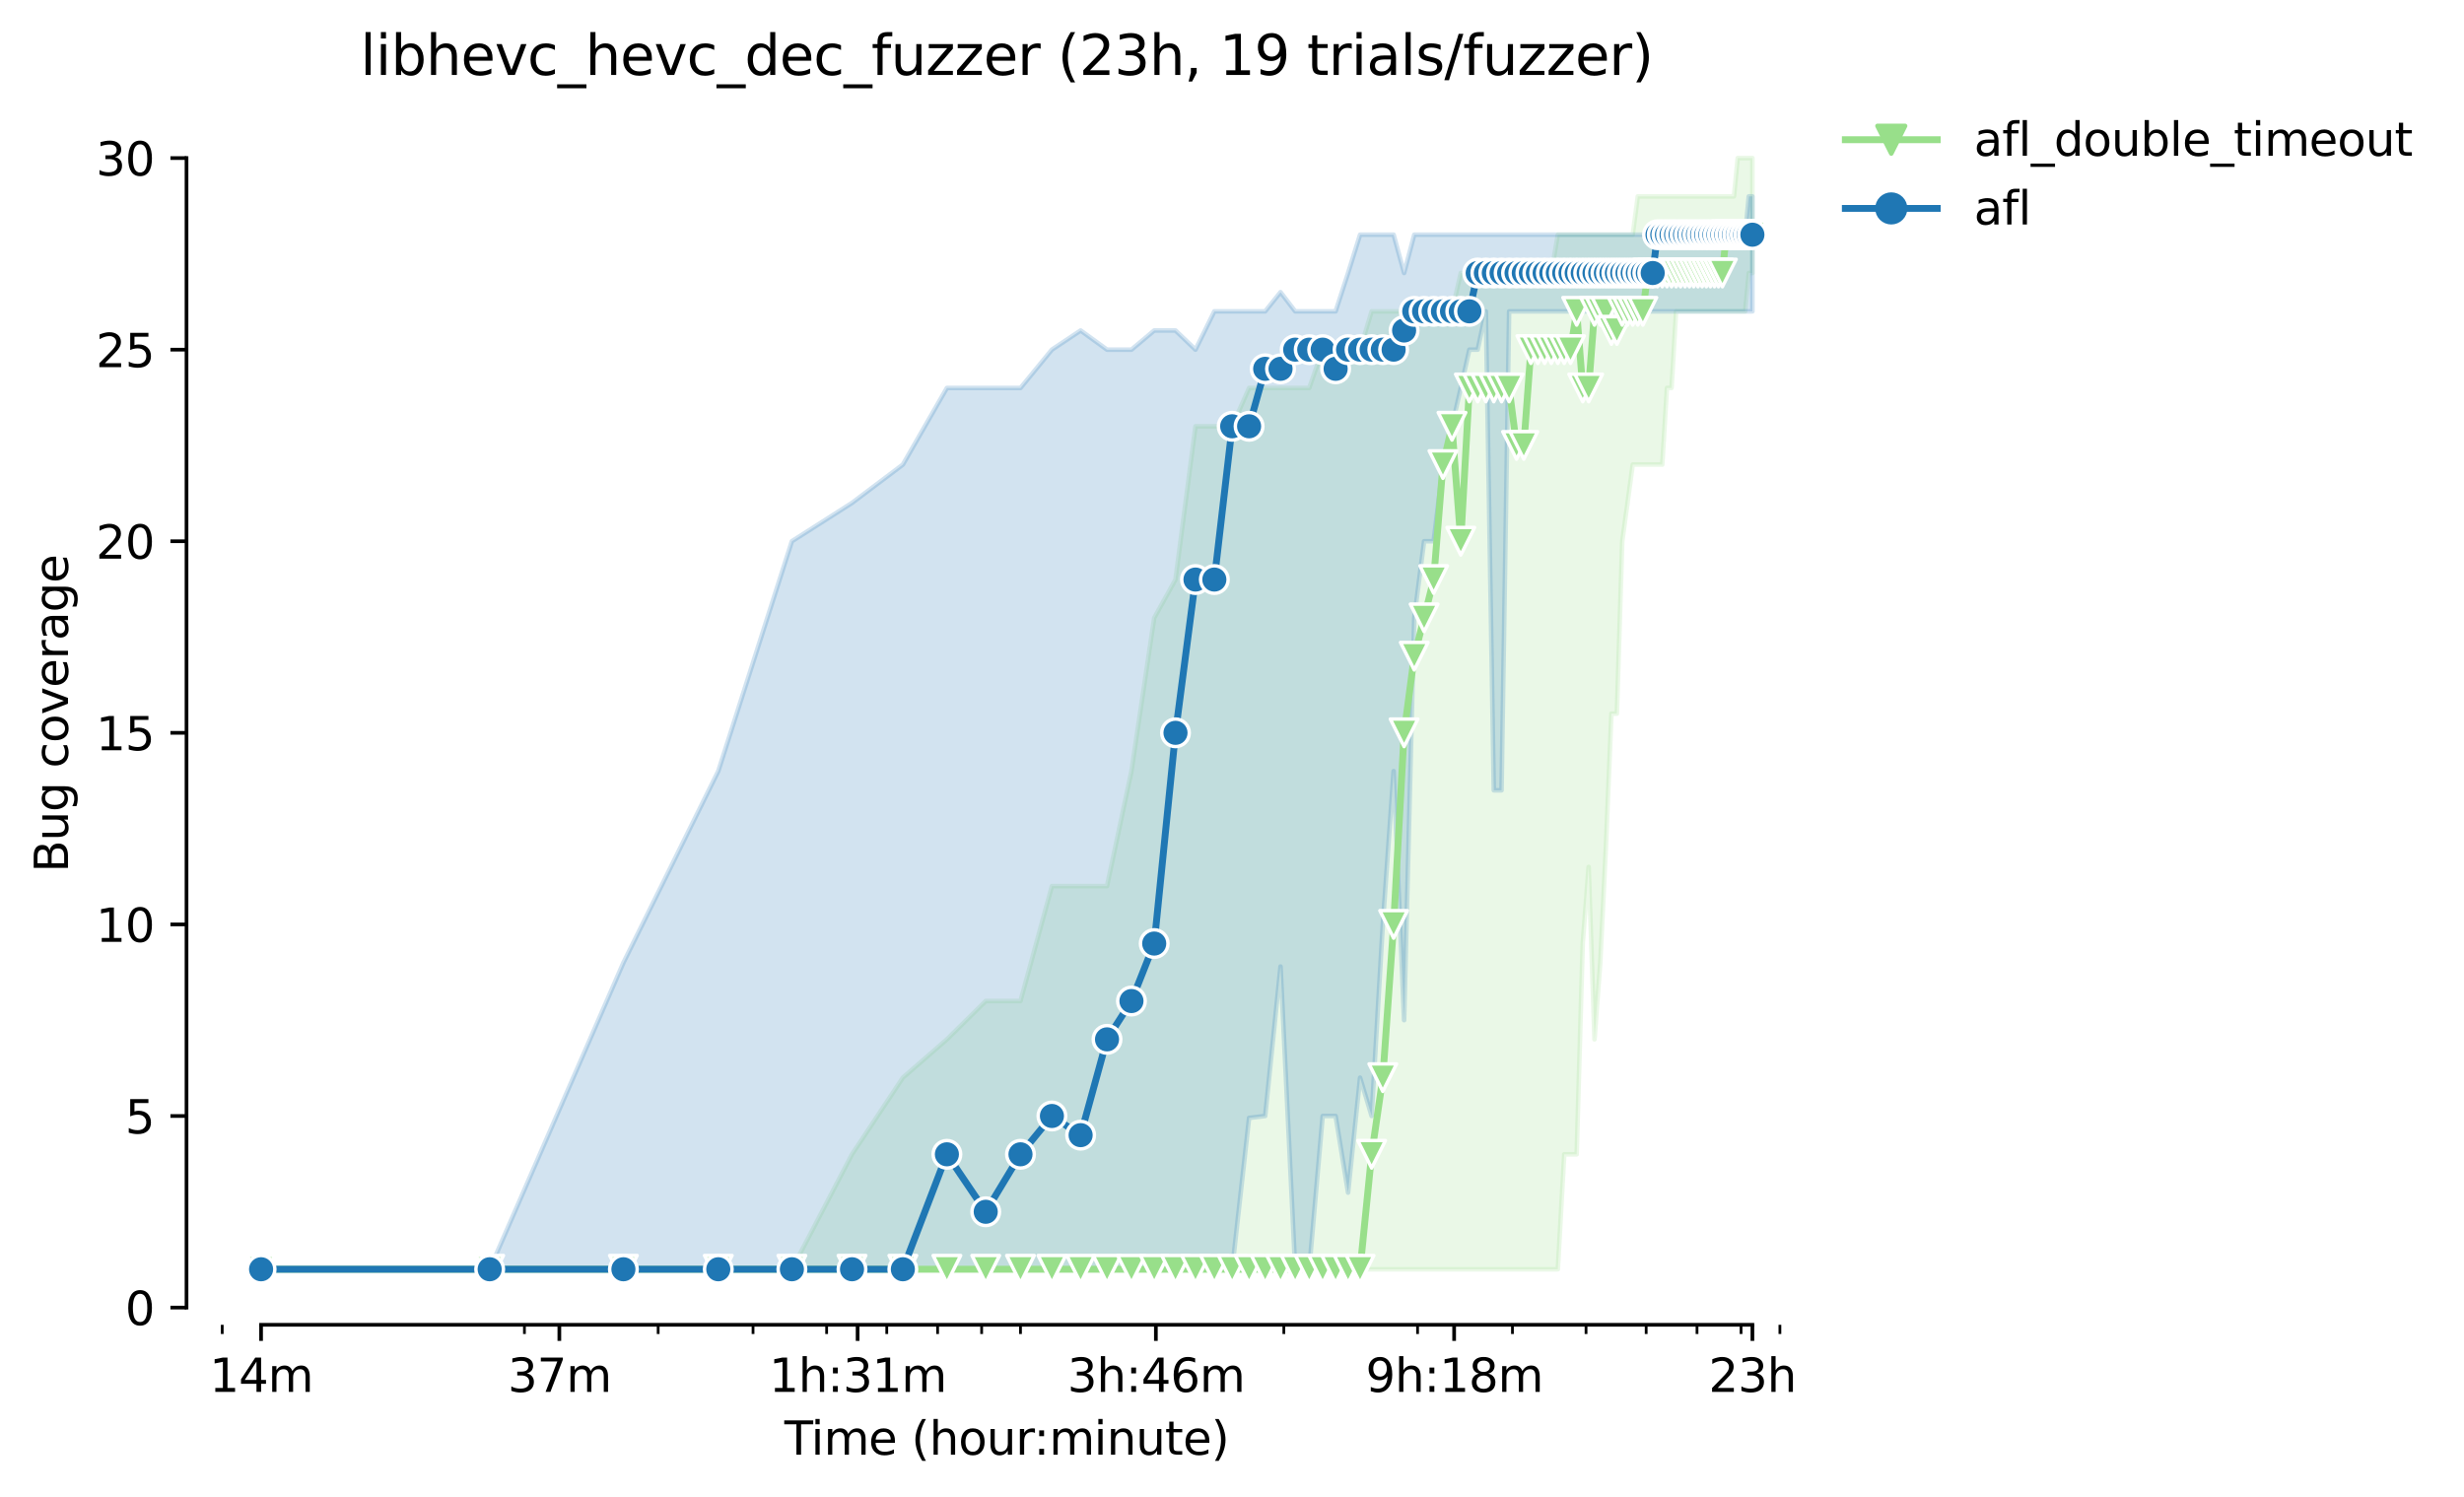 <?xml version="1.0" encoding="utf-8" standalone="no"?>
<!DOCTYPE svg PUBLIC "-//W3C//DTD SVG 1.1//EN"
  "http://www.w3.org/Graphics/SVG/1.1/DTD/svg11.dtd">
<svg height="325.986pt" version="1.1" viewBox="0 0 536.403 325.986" width="536.403pt" xmlns="http://www.w3.org/2000/svg" xmlns:xlink="http://www.w3.org/1999/xlink">
 <defs>
  <style type="text/css">*{stroke-linecap:butt;stroke-linejoin:round;}</style>
 </defs>
 <g id="figure_1">
  <g id="patch_1">
   <path d="M 0 325.986 
L 536.403 325.986 
L 536.403 0 
L 0 0 
z
" style="fill:#ffffff;"/>
  </g>
  <g id="axes_1">
   <g id="patch_2">
    <path d="M 40.603 288.43 
L 397.723 288.43 
L 397.723 22.318 
L 40.603 22.318 
z
" style="fill:#ffffff;"/>
   </g>
   <g id="PolyCollection_1">
    <defs>
     <path d="M 56.836 -49.652 
L 56.836 -49.652 
L 106.602 -49.652 
L 135.714 -49.652 
L 156.369 -49.652 
L 172.39 -49.652 
L 185.48 -49.652 
L 196.548 -49.652 
L 206.135 -49.652 
L 214.592 -49.652 
L 222.156 -49.652 
L 228.999 -49.652 
L 235.247 -49.652 
L 240.994 -49.652 
L 246.314 -49.652 
L 251.268 -49.652 
L 255.902 -49.652 
L 260.254 -49.652 
L 264.358 -49.652 
L 268.24 -49.652 
L 271.923 -49.652 
L 275.426 -49.652 
L 278.766 -49.652 
L 281.957 -49.652 
L 285.013 -49.652 
L 287.944 -49.652 
L 290.76 -49.652 
L 293.47 -49.652 
L 296.081 -49.652 
L 298.6 -49.652 
L 301.034 -49.652 
L 303.389 -49.652 
L 305.668 -49.652 
L 307.877 -49.652 
L 310.021 -49.652 
L 312.102 -49.652 
L 314.125 -49.652 
L 316.092 -49.652 
L 318.007 -49.652 
L 319.872 -49.652 
L 321.689 -49.652 
L 323.462 -49.652 
L 325.192 -49.652 
L 326.882 -49.652 
L 328.532 -49.652 
L 330.146 -49.652 
L 331.724 -49.652 
L 333.268 -49.652 
L 334.78 -49.652 
L 336.26 -49.652 
L 337.711 -49.652 
L 339.132 -49.652 
L 340.527 -74.678 
L 341.894 -74.678 
L 343.236 -74.678 
L 344.554 -120.56 
L 345.847 -137.244 
L 347.118 -99.705 
L 348.367 -116.389 
L 349.594 -141.415 
L 350.801 -170.612 
L 351.988 -170.612 
L 353.155 -208.152 
L 354.304 -216.494 
L 355.435 -224.836 
L 356.548 -224.836 
L 357.644 -224.836 
L 358.724 -224.836 
L 359.787 -224.836 
L 360.835 -224.836 
L 361.869 -224.836 
L 362.887 -241.52 
L 363.891 -241.52 
L 364.881 -258.204 
L 365.858 -258.204 
L 366.822 -258.204 
L 367.773 -258.204 
L 368.712 -258.204 
L 369.638 -258.204 
L 370.553 -258.204 
L 371.456 -258.204 
L 372.348 -258.204 
L 373.229 -258.204 
L 374.099 -258.204 
L 374.959 -258.204 
L 375.809 -258.204 
L 376.648 -258.204 
L 377.478 -258.204 
L 378.299 -258.204 
L 379.11 -258.204 
L 379.912 -258.204 
L 380.706 -266.546 
L 381.49 -266.546 
L 381.49 -291.572 
L 381.49 -291.572 
L 380.706 -291.572 
L 379.912 -291.572 
L 379.11 -291.572 
L 378.299 -291.572 
L 377.478 -283.23 
L 376.648 -283.23 
L 375.809 -283.23 
L 374.959 -283.23 
L 374.099 -283.23 
L 373.229 -283.23 
L 372.348 -283.23 
L 371.456 -283.23 
L 370.553 -283.23 
L 369.638 -283.23 
L 368.712 -283.23 
L 367.773 -283.23 
L 366.822 -283.23 
L 365.858 -283.23 
L 364.881 -283.23 
L 363.891 -283.23 
L 362.887 -283.23 
L 361.869 -283.23 
L 360.835 -283.23 
L 359.787 -283.23 
L 358.724 -283.23 
L 357.644 -283.23 
L 356.548 -283.23 
L 355.435 -274.888 
L 354.304 -274.888 
L 353.155 -274.888 
L 351.988 -274.888 
L 350.801 -274.888 
L 349.594 -274.888 
L 348.367 -274.888 
L 347.118 -274.888 
L 345.847 -274.888 
L 344.554 -274.888 
L 343.236 -274.888 
L 341.894 -274.888 
L 340.527 -274.888 
L 339.132 -274.888 
L 337.711 -266.546 
L 336.26 -266.546 
L 334.78 -266.546 
L 333.268 -266.546 
L 331.724 -266.546 
L 330.146 -266.546 
L 328.532 -266.546 
L 326.882 -266.546 
L 325.192 -266.546 
L 323.462 -266.546 
L 321.689 -266.546 
L 319.872 -266.546 
L 318.007 -266.546 
L 316.092 -258.204 
L 314.125 -258.204 
L 312.102 -258.204 
L 310.021 -258.204 
L 307.877 -258.204 
L 305.668 -258.204 
L 303.389 -258.204 
L 301.034 -258.204 
L 298.6 -258.204 
L 296.081 -249.862 
L 293.47 -249.862 
L 290.76 -249.862 
L 287.944 -249.862 
L 285.013 -241.52 
L 281.957 -241.52 
L 278.766 -241.52 
L 275.426 -241.52 
L 271.923 -241.52 
L 268.24 -233.178 
L 264.358 -233.178 
L 260.254 -233.178 
L 255.902 -199.809 
L 251.268 -191.467 
L 246.314 -158.099 
L 240.994 -133.073 
L 235.247 -133.073 
L 228.999 -133.073 
L 222.156 -108.047 
L 214.592 -108.047 
L 206.135 -99.705 
L 196.548 -91.363 
L 185.48 -74.678 
L 172.39 -49.652 
L 156.369 -49.652 
L 135.714 -49.652 
L 106.602 -49.652 
L 56.836 -49.652 
z
" id="m92f5d82f95" style="stroke:#98df8a;stroke-opacity:0.2;"/>
    </defs>
    <g clip-path="url(#pa5db483ae1)">
     <use style="fill:#98df8a;fill-opacity:0.2;stroke:#98df8a;stroke-opacity:0.2;" x="0" xlink:href="#m92f5d82f95" y="325.986"/>
    </g>
   </g>
   <g id="PolyCollection_2">
    <defs>
     <path d="M 56.836 -49.652 
L 56.836 -49.652 
L 106.602 -49.652 
L 135.714 -49.652 
L 156.369 -49.652 
L 172.39 -49.652 
L 185.48 -49.652 
L 196.548 -49.652 
L 206.135 -49.652 
L 214.592 -49.652 
L 222.156 -49.652 
L 228.999 -49.652 
L 235.247 -49.652 
L 240.994 -49.652 
L 246.314 -49.652 
L 251.268 -49.652 
L 255.902 -49.652 
L 260.254 -49.652 
L 264.358 -49.652 
L 268.24 -49.652 
L 271.923 -82.603 
L 275.426 -83.021 
L 278.766 -115.555 
L 281.957 -49.652 
L 285.013 -49.652 
L 287.944 -83.021 
L 290.76 -83.021 
L 293.47 -66.336 
L 296.081 -91.363 
L 298.6 -83.021 
L 301.034 -124.731 
L 303.389 -158.099 
L 305.668 -103.876 
L 307.877 -191.467 
L 310.021 -208.152 
L 312.102 -208.152 
L 314.125 -224.836 
L 316.092 -233.178 
L 318.007 -241.52 
L 319.872 -249.862 
L 321.689 -249.862 
L 323.462 -258.204 
L 325.192 -153.928 
L 326.882 -153.928 
L 328.532 -258.204 
L 330.146 -258.204 
L 331.724 -258.204 
L 333.268 -258.204 
L 334.78 -258.204 
L 336.26 -258.204 
L 337.711 -258.204 
L 339.132 -258.204 
L 340.527 -258.204 
L 341.894 -258.204 
L 343.236 -258.204 
L 344.554 -258.204 
L 345.847 -258.204 
L 347.118 -258.204 
L 348.367 -258.204 
L 349.594 -258.204 
L 350.801 -258.204 
L 351.988 -258.204 
L 353.155 -258.204 
L 354.304 -258.204 
L 355.435 -258.204 
L 356.548 -258.204 
L 357.644 -258.204 
L 358.724 -258.204 
L 359.787 -258.204 
L 360.835 -258.204 
L 361.869 -258.204 
L 362.887 -258.204 
L 363.891 -258.204 
L 364.881 -258.204 
L 365.858 -258.204 
L 366.822 -258.204 
L 367.773 -258.204 
L 368.712 -258.204 
L 369.638 -258.204 
L 370.553 -258.204 
L 371.456 -258.204 
L 372.348 -258.204 
L 373.229 -258.204 
L 374.099 -258.204 
L 374.959 -258.204 
L 375.809 -258.204 
L 376.648 -258.204 
L 377.478 -258.204 
L 378.299 -258.204 
L 379.11 -258.204 
L 379.912 -258.204 
L 380.706 -258.204 
L 381.49 -258.204 
L 381.49 -283.23 
L 381.49 -283.23 
L 380.706 -283.23 
L 379.912 -274.888 
L 379.11 -274.888 
L 378.299 -274.888 
L 377.478 -274.888 
L 376.648 -274.888 
L 375.809 -274.888 
L 374.959 -274.888 
L 374.099 -274.888 
L 373.229 -274.888 
L 372.348 -274.888 
L 371.456 -274.888 
L 370.553 -274.888 
L 369.638 -274.888 
L 368.712 -274.888 
L 367.773 -274.888 
L 366.822 -274.888 
L 365.858 -274.888 
L 364.881 -274.888 
L 363.891 -274.888 
L 362.887 -274.888 
L 361.869 -274.888 
L 360.835 -274.888 
L 359.787 -274.888 
L 358.724 -274.888 
L 357.644 -274.888 
L 356.548 -274.888 
L 355.435 -274.888 
L 354.304 -274.888 
L 353.155 -274.888 
L 351.988 -274.888 
L 350.801 -274.888 
L 349.594 -274.888 
L 348.367 -274.888 
L 347.118 -274.888 
L 345.847 -274.888 
L 344.554 -274.888 
L 343.236 -274.888 
L 341.894 -274.888 
L 340.527 -274.888 
L 339.132 -274.888 
L 337.711 -274.888 
L 336.26 -274.888 
L 334.78 -274.888 
L 333.268 -274.888 
L 331.724 -274.888 
L 330.146 -274.888 
L 328.532 -274.888 
L 326.882 -274.888 
L 325.192 -274.888 
L 323.462 -274.888 
L 321.689 -274.888 
L 319.872 -274.888 
L 318.007 -274.888 
L 316.092 -274.888 
L 314.125 -274.888 
L 312.102 -274.888 
L 310.021 -274.888 
L 307.877 -274.888 
L 305.668 -266.546 
L 303.389 -274.888 
L 301.034 -274.888 
L 298.6 -274.888 
L 296.081 -274.888 
L 293.47 -266.546 
L 290.76 -258.204 
L 287.944 -258.204 
L 285.013 -258.204 
L 281.957 -258.204 
L 278.766 -262.375 
L 275.426 -258.204 
L 271.923 -258.204 
L 268.24 -258.204 
L 264.358 -258.204 
L 260.254 -249.862 
L 255.902 -254.033 
L 251.268 -254.033 
L 246.314 -249.862 
L 240.994 -249.862 
L 235.247 -254.033 
L 228.999 -249.862 
L 222.156 -241.52 
L 214.592 -241.52 
L 206.135 -241.52 
L 196.548 -224.836 
L 185.48 -216.494 
L 172.39 -208.152 
L 156.369 -158.099 
L 135.714 -116.389 
L 106.602 -49.652 
L 56.836 -49.652 
z
" id="m9d07414cbe" style="stroke:#1f77b4;stroke-opacity:0.2;"/>
    </defs>
    <g clip-path="url(#pa5db483ae1)">
     <use style="fill:#1f77b4;fill-opacity:0.2;stroke:#1f77b4;stroke-opacity:0.2;" x="0" xlink:href="#m9d07414cbe" y="325.986"/>
    </g>
   </g>
   <g id="matplotlib.axis_1">
    <g id="xtick_1">
     <g id="line2d_1">
      <defs>
       <path d="M 0 0 
L 0 3.5 
" id="mbee13fa2ba" style="stroke:#000000;stroke-width:0.8;"/>
      </defs>
      <g>
       <use style="stroke:#000000;stroke-width:0.8;" x="56.836" xlink:href="#mbee13fa2ba" y="288.43"/>
      </g>
     </g>
     <g id="text_1">
      <!-- 14m -->
      <g transform="translate(45.603 303.029)scale(0.1 -0.1)">
       <defs>
        <path d="M 794 531 
L 1825 531 
L 1825 4091 
L 703 3866 
L 703 4441 
L 1819 4666 
L 2450 4666 
L 2450 531 
L 3481 531 
L 3481 0 
L 794 0 
L 794 531 
z
" id="DejaVuSans-31" transform="scale(0.016)"/>
        <path d="M 2419 4116 
L 825 1625 
L 2419 1625 
L 2419 4116 
z
M 2253 4666 
L 3047 4666 
L 3047 1625 
L 3713 1625 
L 3713 1100 
L 3047 1100 
L 3047 0 
L 2419 0 
L 2419 1100 
L 313 1100 
L 313 1709 
L 2253 4666 
z
" id="DejaVuSans-34" transform="scale(0.016)"/>
        <path d="M 3328 2828 
Q 3544 3216 3844 3400 
Q 4144 3584 4550 3584 
Q 5097 3584 5394 3201 
Q 5691 2819 5691 2113 
L 5691 0 
L 5113 0 
L 5113 2094 
Q 5113 2597 4934 2840 
Q 4756 3084 4391 3084 
Q 3944 3084 3684 2787 
Q 3425 2491 3425 1978 
L 3425 0 
L 2847 0 
L 2847 2094 
Q 2847 2600 2669 2842 
Q 2491 3084 2119 3084 
Q 1678 3084 1418 2786 
Q 1159 2488 1159 1978 
L 1159 0 
L 581 0 
L 581 3500 
L 1159 3500 
L 1159 2956 
Q 1356 3278 1631 3431 
Q 1906 3584 2284 3584 
Q 2666 3584 2933 3390 
Q 3200 3197 3328 2828 
z
" id="DejaVuSans-6d" transform="scale(0.016)"/>
       </defs>
       <use xlink:href="#DejaVuSans-31"/>
       <use x="63.623" xlink:href="#DejaVuSans-34"/>
       <use x="127.246" xlink:href="#DejaVuSans-6d"/>
      </g>
     </g>
    </g>
    <g id="xtick_2">
     <g id="line2d_2">
      <g>
       <use style="stroke:#000000;stroke-width:0.8;" x="121.767" xlink:href="#mbee13fa2ba" y="288.43"/>
      </g>
     </g>
     <g id="text_2">
      <!-- 37m -->
      <g transform="translate(110.534 303.029)scale(0.1 -0.1)">
       <defs>
        <path d="M 2597 2516 
Q 3050 2419 3304 2112 
Q 3559 1806 3559 1356 
Q 3559 666 3084 287 
Q 2609 -91 1734 -91 
Q 1441 -91 1130 -33 
Q 819 25 488 141 
L 488 750 
Q 750 597 1062 519 
Q 1375 441 1716 441 
Q 2309 441 2620 675 
Q 2931 909 2931 1356 
Q 2931 1769 2642 2001 
Q 2353 2234 1838 2234 
L 1294 2234 
L 1294 2753 
L 1863 2753 
Q 2328 2753 2575 2939 
Q 2822 3125 2822 3475 
Q 2822 3834 2567 4026 
Q 2313 4219 1838 4219 
Q 1578 4219 1281 4162 
Q 984 4106 628 3988 
L 628 4550 
Q 988 4650 1302 4700 
Q 1616 4750 1894 4750 
Q 2613 4750 3031 4423 
Q 3450 4097 3450 3541 
Q 3450 3153 3228 2886 
Q 3006 2619 2597 2516 
z
" id="DejaVuSans-33" transform="scale(0.016)"/>
        <path d="M 525 4666 
L 3525 4666 
L 3525 4397 
L 1831 0 
L 1172 0 
L 2766 4134 
L 525 4134 
L 525 4666 
z
" id="DejaVuSans-37" transform="scale(0.016)"/>
       </defs>
       <use xlink:href="#DejaVuSans-33"/>
       <use x="63.623" xlink:href="#DejaVuSans-37"/>
       <use x="127.246" xlink:href="#DejaVuSans-6d"/>
      </g>
     </g>
    </g>
    <g id="xtick_3">
     <g id="line2d_3">
      <g>
       <use style="stroke:#000000;stroke-width:0.8;" x="186.698" xlink:href="#mbee13fa2ba" y="288.43"/>
      </g>
     </g>
     <g id="text_3">
      <!-- 1h:31m -->
      <g transform="translate(167.431 303.029)scale(0.1 -0.1)">
       <defs>
        <path d="M 3513 2113 
L 3513 0 
L 2938 0 
L 2938 2094 
Q 2938 2591 2744 2837 
Q 2550 3084 2163 3084 
Q 1697 3084 1428 2787 
Q 1159 2491 1159 1978 
L 1159 0 
L 581 0 
L 581 4863 
L 1159 4863 
L 1159 2956 
Q 1366 3272 1645 3428 
Q 1925 3584 2291 3584 
Q 2894 3584 3203 3211 
Q 3513 2838 3513 2113 
z
" id="DejaVuSans-68" transform="scale(0.016)"/>
        <path d="M 750 794 
L 1409 794 
L 1409 0 
L 750 0 
L 750 794 
z
M 750 3309 
L 1409 3309 
L 1409 2516 
L 750 2516 
L 750 3309 
z
" id="DejaVuSans-3a" transform="scale(0.016)"/>
       </defs>
       <use xlink:href="#DejaVuSans-31"/>
       <use x="63.623" xlink:href="#DejaVuSans-68"/>
       <use x="127.002" xlink:href="#DejaVuSans-3a"/>
       <use x="160.693" xlink:href="#DejaVuSans-33"/>
       <use x="224.316" xlink:href="#DejaVuSans-31"/>
       <use x="287.939" xlink:href="#DejaVuSans-6d"/>
      </g>
     </g>
    </g>
    <g id="xtick_4">
     <g id="line2d_4">
      <g>
       <use style="stroke:#000000;stroke-width:0.8;" x="251.629" xlink:href="#mbee13fa2ba" y="288.43"/>
      </g>
     </g>
     <g id="text_4">
      <!-- 3h:46m -->
      <g transform="translate(232.362 303.029)scale(0.1 -0.1)">
       <defs>
        <path d="M 2113 2584 
Q 1688 2584 1439 2293 
Q 1191 2003 1191 1497 
Q 1191 994 1439 701 
Q 1688 409 2113 409 
Q 2538 409 2786 701 
Q 3034 994 3034 1497 
Q 3034 2003 2786 2293 
Q 2538 2584 2113 2584 
z
M 3366 4563 
L 3366 3988 
Q 3128 4100 2886 4159 
Q 2644 4219 2406 4219 
Q 1781 4219 1451 3797 
Q 1122 3375 1075 2522 
Q 1259 2794 1537 2939 
Q 1816 3084 2150 3084 
Q 2853 3084 3261 2657 
Q 3669 2231 3669 1497 
Q 3669 778 3244 343 
Q 2819 -91 2113 -91 
Q 1303 -91 875 529 
Q 447 1150 447 2328 
Q 447 3434 972 4092 
Q 1497 4750 2381 4750 
Q 2619 4750 2861 4703 
Q 3103 4656 3366 4563 
z
" id="DejaVuSans-36" transform="scale(0.016)"/>
       </defs>
       <use xlink:href="#DejaVuSans-33"/>
       <use x="63.623" xlink:href="#DejaVuSans-68"/>
       <use x="127.002" xlink:href="#DejaVuSans-3a"/>
       <use x="160.693" xlink:href="#DejaVuSans-34"/>
       <use x="224.316" xlink:href="#DejaVuSans-36"/>
       <use x="287.939" xlink:href="#DejaVuSans-6d"/>
      </g>
     </g>
    </g>
    <g id="xtick_5">
     <g id="line2d_5">
      <g>
       <use style="stroke:#000000;stroke-width:0.8;" x="316.56" xlink:href="#mbee13fa2ba" y="288.43"/>
      </g>
     </g>
     <g id="text_5">
      <!-- 9h:18m -->
      <g transform="translate(297.293 303.029)scale(0.1 -0.1)">
       <defs>
        <path d="M 703 97 
L 703 672 
Q 941 559 1184 500 
Q 1428 441 1663 441 
Q 2288 441 2617 861 
Q 2947 1281 2994 2138 
Q 2813 1869 2534 1725 
Q 2256 1581 1919 1581 
Q 1219 1581 811 2004 
Q 403 2428 403 3163 
Q 403 3881 828 4315 
Q 1253 4750 1959 4750 
Q 2769 4750 3195 4129 
Q 3622 3509 3622 2328 
Q 3622 1225 3098 567 
Q 2575 -91 1691 -91 
Q 1453 -91 1209 -44 
Q 966 3 703 97 
z
M 1959 2075 
Q 2384 2075 2632 2365 
Q 2881 2656 2881 3163 
Q 2881 3666 2632 3958 
Q 2384 4250 1959 4250 
Q 1534 4250 1286 3958 
Q 1038 3666 1038 3163 
Q 1038 2656 1286 2365 
Q 1534 2075 1959 2075 
z
" id="DejaVuSans-39" transform="scale(0.016)"/>
        <path d="M 2034 2216 
Q 1584 2216 1326 1975 
Q 1069 1734 1069 1313 
Q 1069 891 1326 650 
Q 1584 409 2034 409 
Q 2484 409 2743 651 
Q 3003 894 3003 1313 
Q 3003 1734 2745 1975 
Q 2488 2216 2034 2216 
z
M 1403 2484 
Q 997 2584 770 2862 
Q 544 3141 544 3541 
Q 544 4100 942 4425 
Q 1341 4750 2034 4750 
Q 2731 4750 3128 4425 
Q 3525 4100 3525 3541 
Q 3525 3141 3298 2862 
Q 3072 2584 2669 2484 
Q 3125 2378 3379 2068 
Q 3634 1759 3634 1313 
Q 3634 634 3220 271 
Q 2806 -91 2034 -91 
Q 1263 -91 848 271 
Q 434 634 434 1313 
Q 434 1759 690 2068 
Q 947 2378 1403 2484 
z
M 1172 3481 
Q 1172 3119 1398 2916 
Q 1625 2713 2034 2713 
Q 2441 2713 2670 2916 
Q 2900 3119 2900 3481 
Q 2900 3844 2670 4047 
Q 2441 4250 2034 4250 
Q 1625 4250 1398 4047 
Q 1172 3844 1172 3481 
z
" id="DejaVuSans-38" transform="scale(0.016)"/>
       </defs>
       <use xlink:href="#DejaVuSans-39"/>
       <use x="63.623" xlink:href="#DejaVuSans-68"/>
       <use x="127.002" xlink:href="#DejaVuSans-3a"/>
       <use x="160.693" xlink:href="#DejaVuSans-31"/>
       <use x="224.316" xlink:href="#DejaVuSans-38"/>
       <use x="287.939" xlink:href="#DejaVuSans-6d"/>
      </g>
     </g>
    </g>
    <g id="xtick_6">
     <g id="line2d_6">
      <g>
       <use style="stroke:#000000;stroke-width:0.8;" x="381.491" xlink:href="#mbee13fa2ba" y="288.43"/>
      </g>
     </g>
     <g id="text_6">
      <!-- 23h -->
      <g transform="translate(371.96 303.029)scale(0.1 -0.1)">
       <defs>
        <path d="M 1228 531 
L 3431 531 
L 3431 0 
L 469 0 
L 469 531 
Q 828 903 1448 1529 
Q 2069 2156 2228 2338 
Q 2531 2678 2651 2914 
Q 2772 3150 2772 3378 
Q 2772 3750 2511 3984 
Q 2250 4219 1831 4219 
Q 1534 4219 1204 4116 
Q 875 4013 500 3803 
L 500 4441 
Q 881 4594 1212 4672 
Q 1544 4750 1819 4750 
Q 2544 4750 2975 4387 
Q 3406 4025 3406 3419 
Q 3406 3131 3298 2873 
Q 3191 2616 2906 2266 
Q 2828 2175 2409 1742 
Q 1991 1309 1228 531 
z
" id="DejaVuSans-32" transform="scale(0.016)"/>
       </defs>
       <use xlink:href="#DejaVuSans-32"/>
       <use x="63.623" xlink:href="#DejaVuSans-33"/>
       <use x="127.246" xlink:href="#DejaVuSans-68"/>
      </g>
     </g>
    </g>
    <g id="xtick_7">
     <g id="line2d_7">
      <defs>
       <path d="M 0 0 
L 0 2 
" id="m6fd2df3d14" style="stroke:#000000;stroke-width:0.6;"/>
      </defs>
      <g>
       <use style="stroke:#000000;stroke-width:0.6;" x="48.379" xlink:href="#m6fd2df3d14" y="288.43"/>
      </g>
     </g>
    </g>
    <g id="xtick_8">
     <g id="line2d_8">
      <g>
       <use style="stroke:#000000;stroke-width:0.6;" x="114.167" xlink:href="#m6fd2df3d14" y="288.43"/>
      </g>
     </g>
    </g>
    <g id="xtick_9">
     <g id="line2d_9">
      <g>
       <use style="stroke:#000000;stroke-width:0.6;" x="143.278" xlink:href="#m6fd2df3d14" y="288.43"/>
      </g>
     </g>
    </g>
    <g id="xtick_10">
     <g id="line2d_10">
      <g>
       <use style="stroke:#000000;stroke-width:0.6;" x="163.933" xlink:href="#m6fd2df3d14" y="288.43"/>
      </g>
     </g>
    </g>
    <g id="xtick_11">
     <g id="line2d_11">
      <g>
       <use style="stroke:#000000;stroke-width:0.6;" x="179.955" xlink:href="#m6fd2df3d14" y="288.43"/>
      </g>
     </g>
    </g>
    <g id="xtick_12">
     <g id="line2d_12">
      <g>
       <use style="stroke:#000000;stroke-width:0.6;" x="193.045" xlink:href="#m6fd2df3d14" y="288.43"/>
      </g>
     </g>
    </g>
    <g id="xtick_13">
     <g id="line2d_13">
      <g>
       <use style="stroke:#000000;stroke-width:0.6;" x="204.113" xlink:href="#m6fd2df3d14" y="288.43"/>
      </g>
     </g>
    </g>
    <g id="xtick_14">
     <g id="line2d_14">
      <g>
       <use style="stroke:#000000;stroke-width:0.6;" x="213.7" xlink:href="#m6fd2df3d14" y="288.43"/>
      </g>
     </g>
    </g>
    <g id="xtick_15">
     <g id="line2d_15">
      <g>
       <use style="stroke:#000000;stroke-width:0.6;" x="222.156" xlink:href="#m6fd2df3d14" y="288.43"/>
      </g>
     </g>
    </g>
    <g id="xtick_16">
     <g id="line2d_16">
      <g>
       <use style="stroke:#000000;stroke-width:0.6;" x="279.488" xlink:href="#m6fd2df3d14" y="288.43"/>
      </g>
     </g>
    </g>
    <g id="xtick_17">
     <g id="line2d_17">
      <g>
       <use style="stroke:#000000;stroke-width:0.6;" x="308.599" xlink:href="#m6fd2df3d14" y="288.43"/>
      </g>
     </g>
    </g>
    <g id="xtick_18">
     <g id="line2d_18">
      <g>
       <use style="stroke:#000000;stroke-width:0.6;" x="329.254" xlink:href="#m6fd2df3d14" y="288.43"/>
      </g>
     </g>
    </g>
    <g id="xtick_19">
     <g id="line2d_19">
      <g>
       <use style="stroke:#000000;stroke-width:0.6;" x="345.275" xlink:href="#m6fd2df3d14" y="288.43"/>
      </g>
     </g>
    </g>
    <g id="xtick_20">
     <g id="line2d_20">
      <g>
       <use style="stroke:#000000;stroke-width:0.6;" x="358.366" xlink:href="#m6fd2df3d14" y="288.43"/>
      </g>
     </g>
    </g>
    <g id="xtick_21">
     <g id="line2d_21">
      <g>
       <use style="stroke:#000000;stroke-width:0.6;" x="369.433" xlink:href="#m6fd2df3d14" y="288.43"/>
      </g>
     </g>
    </g>
    <g id="xtick_22">
     <g id="line2d_22">
      <g>
       <use style="stroke:#000000;stroke-width:0.6;" x="379.02" xlink:href="#m6fd2df3d14" y="288.43"/>
      </g>
     </g>
    </g>
    <g id="xtick_23">
     <g id="line2d_23">
      <g>
       <use style="stroke:#000000;stroke-width:0.6;" x="387.477" xlink:href="#m6fd2df3d14" y="288.43"/>
      </g>
     </g>
    </g>
    <g id="text_7">
     <!-- Time (hour:minute) -->
     <g transform="translate(170.756 316.707)scale(0.1 -0.1)">
      <defs>
       <path d="M -19 4666 
L 3928 4666 
L 3928 4134 
L 2272 4134 
L 2272 0 
L 1638 0 
L 1638 4134 
L -19 4134 
L -19 4666 
z
" id="DejaVuSans-54" transform="scale(0.016)"/>
       <path d="M 603 3500 
L 1178 3500 
L 1178 0 
L 603 0 
L 603 3500 
z
M 603 4863 
L 1178 4863 
L 1178 4134 
L 603 4134 
L 603 4863 
z
" id="DejaVuSans-69" transform="scale(0.016)"/>
       <path d="M 3597 1894 
L 3597 1613 
L 953 1613 
Q 991 1019 1311 708 
Q 1631 397 2203 397 
Q 2534 397 2845 478 
Q 3156 559 3463 722 
L 3463 178 
Q 3153 47 2828 -22 
Q 2503 -91 2169 -91 
Q 1331 -91 842 396 
Q 353 884 353 1716 
Q 353 2575 817 3079 
Q 1281 3584 2069 3584 
Q 2775 3584 3186 3129 
Q 3597 2675 3597 1894 
z
M 3022 2063 
Q 3016 2534 2758 2815 
Q 2500 3097 2075 3097 
Q 1594 3097 1305 2825 
Q 1016 2553 972 2059 
L 3022 2063 
z
" id="DejaVuSans-65" transform="scale(0.016)"/>
       <path id="DejaVuSans-20" transform="scale(0.016)"/>
       <path d="M 1984 4856 
Q 1566 4138 1362 3434 
Q 1159 2731 1159 2009 
Q 1159 1288 1364 580 
Q 1569 -128 1984 -844 
L 1484 -844 
Q 1016 -109 783 600 
Q 550 1309 550 2009 
Q 550 2706 781 3412 
Q 1013 4119 1484 4856 
L 1984 4856 
z
" id="DejaVuSans-28" transform="scale(0.016)"/>
       <path d="M 1959 3097 
Q 1497 3097 1228 2736 
Q 959 2375 959 1747 
Q 959 1119 1226 758 
Q 1494 397 1959 397 
Q 2419 397 2687 759 
Q 2956 1122 2956 1747 
Q 2956 2369 2687 2733 
Q 2419 3097 1959 3097 
z
M 1959 3584 
Q 2709 3584 3137 3096 
Q 3566 2609 3566 1747 
Q 3566 888 3137 398 
Q 2709 -91 1959 -91 
Q 1206 -91 779 398 
Q 353 888 353 1747 
Q 353 2609 779 3096 
Q 1206 3584 1959 3584 
z
" id="DejaVuSans-6f" transform="scale(0.016)"/>
       <path d="M 544 1381 
L 544 3500 
L 1119 3500 
L 1119 1403 
Q 1119 906 1312 657 
Q 1506 409 1894 409 
Q 2359 409 2629 706 
Q 2900 1003 2900 1516 
L 2900 3500 
L 3475 3500 
L 3475 0 
L 2900 0 
L 2900 538 
Q 2691 219 2414 64 
Q 2138 -91 1772 -91 
Q 1169 -91 856 284 
Q 544 659 544 1381 
z
M 1991 3584 
L 1991 3584 
z
" id="DejaVuSans-75" transform="scale(0.016)"/>
       <path d="M 2631 2963 
Q 2534 3019 2420 3045 
Q 2306 3072 2169 3072 
Q 1681 3072 1420 2755 
Q 1159 2438 1159 1844 
L 1159 0 
L 581 0 
L 581 3500 
L 1159 3500 
L 1159 2956 
Q 1341 3275 1631 3429 
Q 1922 3584 2338 3584 
Q 2397 3584 2469 3576 
Q 2541 3569 2628 3553 
L 2631 2963 
z
" id="DejaVuSans-72" transform="scale(0.016)"/>
       <path d="M 3513 2113 
L 3513 0 
L 2938 0 
L 2938 2094 
Q 2938 2591 2744 2837 
Q 2550 3084 2163 3084 
Q 1697 3084 1428 2787 
Q 1159 2491 1159 1978 
L 1159 0 
L 581 0 
L 581 3500 
L 1159 3500 
L 1159 2956 
Q 1366 3272 1645 3428 
Q 1925 3584 2291 3584 
Q 2894 3584 3203 3211 
Q 3513 2838 3513 2113 
z
" id="DejaVuSans-6e" transform="scale(0.016)"/>
       <path d="M 1172 4494 
L 1172 3500 
L 2356 3500 
L 2356 3053 
L 1172 3053 
L 1172 1153 
Q 1172 725 1289 603 
Q 1406 481 1766 481 
L 2356 481 
L 2356 0 
L 1766 0 
Q 1100 0 847 248 
Q 594 497 594 1153 
L 594 3053 
L 172 3053 
L 172 3500 
L 594 3500 
L 594 4494 
L 1172 4494 
z
" id="DejaVuSans-74" transform="scale(0.016)"/>
       <path d="M 513 4856 
L 1013 4856 
Q 1481 4119 1714 3412 
Q 1947 2706 1947 2009 
Q 1947 1309 1714 600 
Q 1481 -109 1013 -844 
L 513 -844 
Q 928 -128 1133 580 
Q 1338 1288 1338 2009 
Q 1338 2731 1133 3434 
Q 928 4138 513 4856 
z
" id="DejaVuSans-29" transform="scale(0.016)"/>
      </defs>
      <use xlink:href="#DejaVuSans-54"/>
      <use x="57.959" xlink:href="#DejaVuSans-69"/>
      <use x="85.742" xlink:href="#DejaVuSans-6d"/>
      <use x="183.154" xlink:href="#DejaVuSans-65"/>
      <use x="244.678" xlink:href="#DejaVuSans-20"/>
      <use x="276.465" xlink:href="#DejaVuSans-28"/>
      <use x="315.479" xlink:href="#DejaVuSans-68"/>
      <use x="378.857" xlink:href="#DejaVuSans-6f"/>
      <use x="440.039" xlink:href="#DejaVuSans-75"/>
      <use x="503.418" xlink:href="#DejaVuSans-72"/>
      <use x="542.781" xlink:href="#DejaVuSans-3a"/>
      <use x="576.473" xlink:href="#DejaVuSans-6d"/>
      <use x="673.885" xlink:href="#DejaVuSans-69"/>
      <use x="701.668" xlink:href="#DejaVuSans-6e"/>
      <use x="765.047" xlink:href="#DejaVuSans-75"/>
      <use x="828.426" xlink:href="#DejaVuSans-74"/>
      <use x="867.635" xlink:href="#DejaVuSans-65"/>
      <use x="929.158" xlink:href="#DejaVuSans-29"/>
     </g>
    </g>
   </g>
   <g id="matplotlib.axis_2">
    <g id="ytick_1">
     <g id="line2d_24">
      <defs>
       <path d="M 0 0 
L -3.5 0 
" id="m95dc51d129" style="stroke:#000000;stroke-width:0.8;"/>
      </defs>
      <g>
       <use style="stroke:#000000;stroke-width:0.8;" x="40.603" xlink:href="#m95dc51d129" y="284.676"/>
      </g>
     </g>
     <g id="text_8">
      <!-- 0 -->
      <g transform="translate(27.241 288.475)scale(0.1 -0.1)">
       <defs>
        <path d="M 2034 4250 
Q 1547 4250 1301 3770 
Q 1056 3291 1056 2328 
Q 1056 1369 1301 889 
Q 1547 409 2034 409 
Q 2525 409 2770 889 
Q 3016 1369 3016 2328 
Q 3016 3291 2770 3770 
Q 2525 4250 2034 4250 
z
M 2034 4750 
Q 2819 4750 3233 4129 
Q 3647 3509 3647 2328 
Q 3647 1150 3233 529 
Q 2819 -91 2034 -91 
Q 1250 -91 836 529 
Q 422 1150 422 2328 
Q 422 3509 836 4129 
Q 1250 4750 2034 4750 
z
" id="DejaVuSans-30" transform="scale(0.016)"/>
       </defs>
       <use xlink:href="#DejaVuSans-30"/>
      </g>
     </g>
    </g>
    <g id="ytick_2">
     <g id="line2d_25">
      <g>
       <use style="stroke:#000000;stroke-width:0.8;" x="40.603" xlink:href="#m95dc51d129" y="242.966"/>
      </g>
     </g>
     <g id="text_9">
      <!-- 5 -->
      <g transform="translate(27.241 246.765)scale(0.1 -0.1)">
       <defs>
        <path d="M 691 4666 
L 3169 4666 
L 3169 4134 
L 1269 4134 
L 1269 2991 
Q 1406 3038 1543 3061 
Q 1681 3084 1819 3084 
Q 2600 3084 3056 2656 
Q 3513 2228 3513 1497 
Q 3513 744 3044 326 
Q 2575 -91 1722 -91 
Q 1428 -91 1123 -41 
Q 819 9 494 109 
L 494 744 
Q 775 591 1075 516 
Q 1375 441 1709 441 
Q 2250 441 2565 725 
Q 2881 1009 2881 1497 
Q 2881 1984 2565 2268 
Q 2250 2553 1709 2553 
Q 1456 2553 1204 2497 
Q 953 2441 691 2322 
L 691 4666 
z
" id="DejaVuSans-35" transform="scale(0.016)"/>
       </defs>
       <use xlink:href="#DejaVuSans-35"/>
      </g>
     </g>
    </g>
    <g id="ytick_3">
     <g id="line2d_26">
      <g>
       <use style="stroke:#000000;stroke-width:0.8;" x="40.603" xlink:href="#m95dc51d129" y="201.256"/>
      </g>
     </g>
     <g id="text_10">
      <!-- 10 -->
      <g transform="translate(20.878 205.055)scale(0.1 -0.1)">
       <use xlink:href="#DejaVuSans-31"/>
       <use x="63.623" xlink:href="#DejaVuSans-30"/>
      </g>
     </g>
    </g>
    <g id="ytick_4">
     <g id="line2d_27">
      <g>
       <use style="stroke:#000000;stroke-width:0.8;" x="40.603" xlink:href="#m95dc51d129" y="159.545"/>
      </g>
     </g>
     <g id="text_11">
      <!-- 15 -->
      <g transform="translate(20.878 163.344)scale(0.1 -0.1)">
       <use xlink:href="#DejaVuSans-31"/>
       <use x="63.623" xlink:href="#DejaVuSans-35"/>
      </g>
     </g>
    </g>
    <g id="ytick_5">
     <g id="line2d_28">
      <g>
       <use style="stroke:#000000;stroke-width:0.8;" x="40.603" xlink:href="#m95dc51d129" y="117.835"/>
      </g>
     </g>
     <g id="text_12">
      <!-- 20 -->
      <g transform="translate(20.878 121.634)scale(0.1 -0.1)">
       <use xlink:href="#DejaVuSans-32"/>
       <use x="63.623" xlink:href="#DejaVuSans-30"/>
      </g>
     </g>
    </g>
    <g id="ytick_6">
     <g id="line2d_29">
      <g>
       <use style="stroke:#000000;stroke-width:0.8;" x="40.603" xlink:href="#m95dc51d129" y="76.124"/>
      </g>
     </g>
     <g id="text_13">
      <!-- 25 -->
      <g transform="translate(20.878 79.924)scale(0.1 -0.1)">
       <use xlink:href="#DejaVuSans-32"/>
       <use x="63.623" xlink:href="#DejaVuSans-35"/>
      </g>
     </g>
    </g>
    <g id="ytick_7">
     <g id="line2d_30">
      <g>
       <use style="stroke:#000000;stroke-width:0.8;" x="40.603" xlink:href="#m95dc51d129" y="34.414"/>
      </g>
     </g>
     <g id="text_14">
      <!-- 30 -->
      <g transform="translate(20.878 38.213)scale(0.1 -0.1)">
       <use xlink:href="#DejaVuSans-33"/>
       <use x="63.623" xlink:href="#DejaVuSans-30"/>
      </g>
     </g>
    </g>
    <g id="text_15">
     <!-- Bug coverage -->
     <g transform="translate(14.798 189.951)rotate(-90)scale(0.1 -0.1)">
      <defs>
       <path d="M 1259 2228 
L 1259 519 
L 2272 519 
Q 2781 519 3026 730 
Q 3272 941 3272 1375 
Q 3272 1813 3026 2020 
Q 2781 2228 2272 2228 
L 1259 2228 
z
M 1259 4147 
L 1259 2741 
L 2194 2741 
Q 2656 2741 2882 2914 
Q 3109 3088 3109 3444 
Q 3109 3797 2882 3972 
Q 2656 4147 2194 4147 
L 1259 4147 
z
M 628 4666 
L 2241 4666 
Q 2963 4666 3353 4366 
Q 3744 4066 3744 3513 
Q 3744 3084 3544 2831 
Q 3344 2578 2956 2516 
Q 3422 2416 3680 2098 
Q 3938 1781 3938 1306 
Q 3938 681 3513 340 
Q 3088 0 2303 0 
L 628 0 
L 628 4666 
z
" id="DejaVuSans-42" transform="scale(0.016)"/>
       <path d="M 2906 1791 
Q 2906 2416 2648 2759 
Q 2391 3103 1925 3103 
Q 1463 3103 1205 2759 
Q 947 2416 947 1791 
Q 947 1169 1205 825 
Q 1463 481 1925 481 
Q 2391 481 2648 825 
Q 2906 1169 2906 1791 
z
M 3481 434 
Q 3481 -459 3084 -895 
Q 2688 -1331 1869 -1331 
Q 1566 -1331 1297 -1286 
Q 1028 -1241 775 -1147 
L 775 -588 
Q 1028 -725 1275 -790 
Q 1522 -856 1778 -856 
Q 2344 -856 2625 -561 
Q 2906 -266 2906 331 
L 2906 616 
Q 2728 306 2450 153 
Q 2172 0 1784 0 
Q 1141 0 747 490 
Q 353 981 353 1791 
Q 353 2603 747 3093 
Q 1141 3584 1784 3584 
Q 2172 3584 2450 3431 
Q 2728 3278 2906 2969 
L 2906 3500 
L 3481 3500 
L 3481 434 
z
" id="DejaVuSans-67" transform="scale(0.016)"/>
       <path d="M 3122 3366 
L 3122 2828 
Q 2878 2963 2633 3030 
Q 2388 3097 2138 3097 
Q 1578 3097 1268 2742 
Q 959 2388 959 1747 
Q 959 1106 1268 751 
Q 1578 397 2138 397 
Q 2388 397 2633 464 
Q 2878 531 3122 666 
L 3122 134 
Q 2881 22 2623 -34 
Q 2366 -91 2075 -91 
Q 1284 -91 818 406 
Q 353 903 353 1747 
Q 353 2603 823 3093 
Q 1294 3584 2113 3584 
Q 2378 3584 2631 3529 
Q 2884 3475 3122 3366 
z
" id="DejaVuSans-63" transform="scale(0.016)"/>
       <path d="M 191 3500 
L 800 3500 
L 1894 563 
L 2988 3500 
L 3597 3500 
L 2284 0 
L 1503 0 
L 191 3500 
z
" id="DejaVuSans-76" transform="scale(0.016)"/>
       <path d="M 2194 1759 
Q 1497 1759 1228 1600 
Q 959 1441 959 1056 
Q 959 750 1161 570 
Q 1363 391 1709 391 
Q 2188 391 2477 730 
Q 2766 1069 2766 1631 
L 2766 1759 
L 2194 1759 
z
M 3341 1997 
L 3341 0 
L 2766 0 
L 2766 531 
Q 2569 213 2275 61 
Q 1981 -91 1556 -91 
Q 1019 -91 701 211 
Q 384 513 384 1019 
Q 384 1609 779 1909 
Q 1175 2209 1959 2209 
L 2766 2209 
L 2766 2266 
Q 2766 2663 2505 2880 
Q 2244 3097 1772 3097 
Q 1472 3097 1187 3025 
Q 903 2953 641 2809 
L 641 3341 
Q 956 3463 1253 3523 
Q 1550 3584 1831 3584 
Q 2591 3584 2966 3190 
Q 3341 2797 3341 1997 
z
" id="DejaVuSans-61" transform="scale(0.016)"/>
      </defs>
      <use xlink:href="#DejaVuSans-42"/>
      <use x="68.604" xlink:href="#DejaVuSans-75"/>
      <use x="131.982" xlink:href="#DejaVuSans-67"/>
      <use x="195.459" xlink:href="#DejaVuSans-20"/>
      <use x="227.246" xlink:href="#DejaVuSans-63"/>
      <use x="282.227" xlink:href="#DejaVuSans-6f"/>
      <use x="343.408" xlink:href="#DejaVuSans-76"/>
      <use x="402.588" xlink:href="#DejaVuSans-65"/>
      <use x="464.111" xlink:href="#DejaVuSans-72"/>
      <use x="505.225" xlink:href="#DejaVuSans-61"/>
      <use x="566.504" xlink:href="#DejaVuSans-67"/>
      <use x="629.98" xlink:href="#DejaVuSans-65"/>
     </g>
    </g>
   </g>
   <g id="line2d_31">
    <path clip-path="url(#pa5db483ae1)" d="M 56.836 276.334 
L 106.602 276.334 
L 135.714 276.334 
L 156.369 276.334 
L 172.39 276.334 
L 185.48 276.334 
L 196.548 276.334 
L 206.135 276.334 
L 214.592 276.334 
L 222.156 276.334 
L 228.999 276.334 
L 235.247 276.334 
L 240.994 276.334 
L 246.314 276.334 
L 251.268 276.334 
L 255.902 276.334 
L 260.254 276.334 
L 264.358 276.334 
L 268.24 276.334 
L 271.923 276.334 
L 275.426 276.334 
L 278.766 276.334 
L 281.957 276.334 
L 285.013 276.334 
L 287.944 276.334 
L 290.76 276.334 
L 293.47 276.334 
L 296.081 276.334 
L 298.6 251.308 
L 301.034 234.624 
L 303.389 201.256 
L 305.668 159.545 
L 307.877 142.861 
L 310.021 134.519 
L 312.102 126.177 
L 314.125 101.151 
L 316.092 92.809 
L 318.007 117.835 
L 319.872 84.467 
L 321.689 84.467 
L 323.462 84.467 
L 325.192 84.467 
L 326.882 84.467 
L 328.532 84.467 
L 330.146 96.98 
L 331.724 96.98 
L 333.268 76.124 
L 334.78 76.124 
L 336.26 76.124 
L 337.711 76.124 
L 339.132 76.124 
L 340.527 76.124 
L 341.894 76.124 
L 343.236 67.782 
L 344.554 84.467 
L 345.847 84.467 
L 347.118 67.782 
L 348.367 67.782 
L 349.594 67.782 
L 350.801 71.953 
L 351.988 71.953 
L 353.155 67.782 
L 354.304 67.782 
L 355.435 67.782 
L 356.548 67.782 
L 357.644 67.782 
L 358.724 59.44 
L 359.787 59.44 
L 360.835 59.44 
L 361.869 59.44 
L 362.887 59.44 
L 363.891 59.44 
L 364.881 59.44 
L 365.858 59.44 
L 366.822 59.44 
L 367.773 59.44 
L 368.712 59.44 
L 369.638 59.44 
L 370.553 59.44 
L 371.456 59.44 
L 372.348 59.44 
L 373.229 59.44 
L 374.099 59.44 
L 374.959 59.44 
L 375.809 51.098 
L 376.648 51.098 
L 377.478 51.098 
L 378.299 51.098 
L 379.11 51.098 
L 379.912 51.098 
L 380.706 51.098 
L 381.49 51.098 
" style="fill:none;stroke:#98df8a;stroke-linecap:square;stroke-width:1.5;"/>
    <defs>
     <path d="M -0 3 
L 3 -3 
L -3 -3 
z
" id="meba1219319" style="stroke:#ffffff;stroke-linejoin:miter;stroke-width:0.75;"/>
    </defs>
    <g clip-path="url(#pa5db483ae1)">
     <use style="fill:#98df8a;stroke:#ffffff;stroke-linejoin:miter;stroke-width:0.75;" x="56.836" xlink:href="#meba1219319" y="276.334"/>
     <use style="fill:#98df8a;stroke:#ffffff;stroke-linejoin:miter;stroke-width:0.75;" x="106.602" xlink:href="#meba1219319" y="276.334"/>
     <use style="fill:#98df8a;stroke:#ffffff;stroke-linejoin:miter;stroke-width:0.75;" x="135.714" xlink:href="#meba1219319" y="276.334"/>
     <use style="fill:#98df8a;stroke:#ffffff;stroke-linejoin:miter;stroke-width:0.75;" x="156.369" xlink:href="#meba1219319" y="276.334"/>
     <use style="fill:#98df8a;stroke:#ffffff;stroke-linejoin:miter;stroke-width:0.75;" x="172.39" xlink:href="#meba1219319" y="276.334"/>
     <use style="fill:#98df8a;stroke:#ffffff;stroke-linejoin:miter;stroke-width:0.75;" x="185.48" xlink:href="#meba1219319" y="276.334"/>
     <use style="fill:#98df8a;stroke:#ffffff;stroke-linejoin:miter;stroke-width:0.75;" x="196.548" xlink:href="#meba1219319" y="276.334"/>
     <use style="fill:#98df8a;stroke:#ffffff;stroke-linejoin:miter;stroke-width:0.75;" x="206.135" xlink:href="#meba1219319" y="276.334"/>
     <use style="fill:#98df8a;stroke:#ffffff;stroke-linejoin:miter;stroke-width:0.75;" x="214.592" xlink:href="#meba1219319" y="276.334"/>
     <use style="fill:#98df8a;stroke:#ffffff;stroke-linejoin:miter;stroke-width:0.75;" x="222.156" xlink:href="#meba1219319" y="276.334"/>
     <use style="fill:#98df8a;stroke:#ffffff;stroke-linejoin:miter;stroke-width:0.75;" x="228.999" xlink:href="#meba1219319" y="276.334"/>
     <use style="fill:#98df8a;stroke:#ffffff;stroke-linejoin:miter;stroke-width:0.75;" x="235.247" xlink:href="#meba1219319" y="276.334"/>
     <use style="fill:#98df8a;stroke:#ffffff;stroke-linejoin:miter;stroke-width:0.75;" x="240.994" xlink:href="#meba1219319" y="276.334"/>
     <use style="fill:#98df8a;stroke:#ffffff;stroke-linejoin:miter;stroke-width:0.75;" x="246.314" xlink:href="#meba1219319" y="276.334"/>
     <use style="fill:#98df8a;stroke:#ffffff;stroke-linejoin:miter;stroke-width:0.75;" x="251.268" xlink:href="#meba1219319" y="276.334"/>
     <use style="fill:#98df8a;stroke:#ffffff;stroke-linejoin:miter;stroke-width:0.75;" x="255.902" xlink:href="#meba1219319" y="276.334"/>
     <use style="fill:#98df8a;stroke:#ffffff;stroke-linejoin:miter;stroke-width:0.75;" x="260.254" xlink:href="#meba1219319" y="276.334"/>
     <use style="fill:#98df8a;stroke:#ffffff;stroke-linejoin:miter;stroke-width:0.75;" x="264.358" xlink:href="#meba1219319" y="276.334"/>
     <use style="fill:#98df8a;stroke:#ffffff;stroke-linejoin:miter;stroke-width:0.75;" x="268.24" xlink:href="#meba1219319" y="276.334"/>
     <use style="fill:#98df8a;stroke:#ffffff;stroke-linejoin:miter;stroke-width:0.75;" x="271.923" xlink:href="#meba1219319" y="276.334"/>
     <use style="fill:#98df8a;stroke:#ffffff;stroke-linejoin:miter;stroke-width:0.75;" x="275.426" xlink:href="#meba1219319" y="276.334"/>
     <use style="fill:#98df8a;stroke:#ffffff;stroke-linejoin:miter;stroke-width:0.75;" x="278.766" xlink:href="#meba1219319" y="276.334"/>
     <use style="fill:#98df8a;stroke:#ffffff;stroke-linejoin:miter;stroke-width:0.75;" x="281.957" xlink:href="#meba1219319" y="276.334"/>
     <use style="fill:#98df8a;stroke:#ffffff;stroke-linejoin:miter;stroke-width:0.75;" x="285.013" xlink:href="#meba1219319" y="276.334"/>
     <use style="fill:#98df8a;stroke:#ffffff;stroke-linejoin:miter;stroke-width:0.75;" x="287.944" xlink:href="#meba1219319" y="276.334"/>
     <use style="fill:#98df8a;stroke:#ffffff;stroke-linejoin:miter;stroke-width:0.75;" x="290.76" xlink:href="#meba1219319" y="276.334"/>
     <use style="fill:#98df8a;stroke:#ffffff;stroke-linejoin:miter;stroke-width:0.75;" x="293.47" xlink:href="#meba1219319" y="276.334"/>
     <use style="fill:#98df8a;stroke:#ffffff;stroke-linejoin:miter;stroke-width:0.75;" x="296.081" xlink:href="#meba1219319" y="276.334"/>
     <use style="fill:#98df8a;stroke:#ffffff;stroke-linejoin:miter;stroke-width:0.75;" x="298.6" xlink:href="#meba1219319" y="251.308"/>
     <use style="fill:#98df8a;stroke:#ffffff;stroke-linejoin:miter;stroke-width:0.75;" x="301.034" xlink:href="#meba1219319" y="234.624"/>
     <use style="fill:#98df8a;stroke:#ffffff;stroke-linejoin:miter;stroke-width:0.75;" x="303.389" xlink:href="#meba1219319" y="201.256"/>
     <use style="fill:#98df8a;stroke:#ffffff;stroke-linejoin:miter;stroke-width:0.75;" x="305.668" xlink:href="#meba1219319" y="159.545"/>
     <use style="fill:#98df8a;stroke:#ffffff;stroke-linejoin:miter;stroke-width:0.75;" x="307.877" xlink:href="#meba1219319" y="142.861"/>
     <use style="fill:#98df8a;stroke:#ffffff;stroke-linejoin:miter;stroke-width:0.75;" x="310.021" xlink:href="#meba1219319" y="134.519"/>
     <use style="fill:#98df8a;stroke:#ffffff;stroke-linejoin:miter;stroke-width:0.75;" x="312.102" xlink:href="#meba1219319" y="126.177"/>
     <use style="fill:#98df8a;stroke:#ffffff;stroke-linejoin:miter;stroke-width:0.75;" x="314.125" xlink:href="#meba1219319" y="101.151"/>
     <use style="fill:#98df8a;stroke:#ffffff;stroke-linejoin:miter;stroke-width:0.75;" x="316.092" xlink:href="#meba1219319" y="92.809"/>
     <use style="fill:#98df8a;stroke:#ffffff;stroke-linejoin:miter;stroke-width:0.75;" x="318.007" xlink:href="#meba1219319" y="117.835"/>
     <use style="fill:#98df8a;stroke:#ffffff;stroke-linejoin:miter;stroke-width:0.75;" x="319.872" xlink:href="#meba1219319" y="84.467"/>
     <use style="fill:#98df8a;stroke:#ffffff;stroke-linejoin:miter;stroke-width:0.75;" x="321.689" xlink:href="#meba1219319" y="84.467"/>
     <use style="fill:#98df8a;stroke:#ffffff;stroke-linejoin:miter;stroke-width:0.75;" x="323.462" xlink:href="#meba1219319" y="84.467"/>
     <use style="fill:#98df8a;stroke:#ffffff;stroke-linejoin:miter;stroke-width:0.75;" x="325.192" xlink:href="#meba1219319" y="84.467"/>
     <use style="fill:#98df8a;stroke:#ffffff;stroke-linejoin:miter;stroke-width:0.75;" x="326.882" xlink:href="#meba1219319" y="84.467"/>
     <use style="fill:#98df8a;stroke:#ffffff;stroke-linejoin:miter;stroke-width:0.75;" x="328.532" xlink:href="#meba1219319" y="84.467"/>
     <use style="fill:#98df8a;stroke:#ffffff;stroke-linejoin:miter;stroke-width:0.75;" x="330.146" xlink:href="#meba1219319" y="96.98"/>
     <use style="fill:#98df8a;stroke:#ffffff;stroke-linejoin:miter;stroke-width:0.75;" x="331.724" xlink:href="#meba1219319" y="96.98"/>
     <use style="fill:#98df8a;stroke:#ffffff;stroke-linejoin:miter;stroke-width:0.75;" x="333.268" xlink:href="#meba1219319" y="76.124"/>
     <use style="fill:#98df8a;stroke:#ffffff;stroke-linejoin:miter;stroke-width:0.75;" x="334.78" xlink:href="#meba1219319" y="76.124"/>
     <use style="fill:#98df8a;stroke:#ffffff;stroke-linejoin:miter;stroke-width:0.75;" x="336.26" xlink:href="#meba1219319" y="76.124"/>
     <use style="fill:#98df8a;stroke:#ffffff;stroke-linejoin:miter;stroke-width:0.75;" x="337.711" xlink:href="#meba1219319" y="76.124"/>
     <use style="fill:#98df8a;stroke:#ffffff;stroke-linejoin:miter;stroke-width:0.75;" x="339.132" xlink:href="#meba1219319" y="76.124"/>
     <use style="fill:#98df8a;stroke:#ffffff;stroke-linejoin:miter;stroke-width:0.75;" x="340.527" xlink:href="#meba1219319" y="76.124"/>
     <use style="fill:#98df8a;stroke:#ffffff;stroke-linejoin:miter;stroke-width:0.75;" x="341.894" xlink:href="#meba1219319" y="76.124"/>
     <use style="fill:#98df8a;stroke:#ffffff;stroke-linejoin:miter;stroke-width:0.75;" x="343.236" xlink:href="#meba1219319" y="67.782"/>
     <use style="fill:#98df8a;stroke:#ffffff;stroke-linejoin:miter;stroke-width:0.75;" x="344.554" xlink:href="#meba1219319" y="84.467"/>
     <use style="fill:#98df8a;stroke:#ffffff;stroke-linejoin:miter;stroke-width:0.75;" x="345.847" xlink:href="#meba1219319" y="84.467"/>
     <use style="fill:#98df8a;stroke:#ffffff;stroke-linejoin:miter;stroke-width:0.75;" x="347.118" xlink:href="#meba1219319" y="67.782"/>
     <use style="fill:#98df8a;stroke:#ffffff;stroke-linejoin:miter;stroke-width:0.75;" x="348.367" xlink:href="#meba1219319" y="67.782"/>
     <use style="fill:#98df8a;stroke:#ffffff;stroke-linejoin:miter;stroke-width:0.75;" x="349.594" xlink:href="#meba1219319" y="67.782"/>
     <use style="fill:#98df8a;stroke:#ffffff;stroke-linejoin:miter;stroke-width:0.75;" x="350.801" xlink:href="#meba1219319" y="71.953"/>
     <use style="fill:#98df8a;stroke:#ffffff;stroke-linejoin:miter;stroke-width:0.75;" x="351.988" xlink:href="#meba1219319" y="71.953"/>
     <use style="fill:#98df8a;stroke:#ffffff;stroke-linejoin:miter;stroke-width:0.75;" x="353.155" xlink:href="#meba1219319" y="67.782"/>
     <use style="fill:#98df8a;stroke:#ffffff;stroke-linejoin:miter;stroke-width:0.75;" x="354.304" xlink:href="#meba1219319" y="67.782"/>
     <use style="fill:#98df8a;stroke:#ffffff;stroke-linejoin:miter;stroke-width:0.75;" x="355.435" xlink:href="#meba1219319" y="67.782"/>
     <use style="fill:#98df8a;stroke:#ffffff;stroke-linejoin:miter;stroke-width:0.75;" x="356.548" xlink:href="#meba1219319" y="67.782"/>
     <use style="fill:#98df8a;stroke:#ffffff;stroke-linejoin:miter;stroke-width:0.75;" x="357.644" xlink:href="#meba1219319" y="67.782"/>
     <use style="fill:#98df8a;stroke:#ffffff;stroke-linejoin:miter;stroke-width:0.75;" x="358.724" xlink:href="#meba1219319" y="59.44"/>
     <use style="fill:#98df8a;stroke:#ffffff;stroke-linejoin:miter;stroke-width:0.75;" x="359.787" xlink:href="#meba1219319" y="59.44"/>
     <use style="fill:#98df8a;stroke:#ffffff;stroke-linejoin:miter;stroke-width:0.75;" x="360.835" xlink:href="#meba1219319" y="59.44"/>
     <use style="fill:#98df8a;stroke:#ffffff;stroke-linejoin:miter;stroke-width:0.75;" x="361.869" xlink:href="#meba1219319" y="59.44"/>
     <use style="fill:#98df8a;stroke:#ffffff;stroke-linejoin:miter;stroke-width:0.75;" x="362.887" xlink:href="#meba1219319" y="59.44"/>
     <use style="fill:#98df8a;stroke:#ffffff;stroke-linejoin:miter;stroke-width:0.75;" x="363.891" xlink:href="#meba1219319" y="59.44"/>
     <use style="fill:#98df8a;stroke:#ffffff;stroke-linejoin:miter;stroke-width:0.75;" x="364.881" xlink:href="#meba1219319" y="59.44"/>
     <use style="fill:#98df8a;stroke:#ffffff;stroke-linejoin:miter;stroke-width:0.75;" x="365.858" xlink:href="#meba1219319" y="59.44"/>
     <use style="fill:#98df8a;stroke:#ffffff;stroke-linejoin:miter;stroke-width:0.75;" x="366.822" xlink:href="#meba1219319" y="59.44"/>
     <use style="fill:#98df8a;stroke:#ffffff;stroke-linejoin:miter;stroke-width:0.75;" x="367.773" xlink:href="#meba1219319" y="59.44"/>
     <use style="fill:#98df8a;stroke:#ffffff;stroke-linejoin:miter;stroke-width:0.75;" x="368.712" xlink:href="#meba1219319" y="59.44"/>
     <use style="fill:#98df8a;stroke:#ffffff;stroke-linejoin:miter;stroke-width:0.75;" x="369.638" xlink:href="#meba1219319" y="59.44"/>
     <use style="fill:#98df8a;stroke:#ffffff;stroke-linejoin:miter;stroke-width:0.75;" x="370.553" xlink:href="#meba1219319" y="59.44"/>
     <use style="fill:#98df8a;stroke:#ffffff;stroke-linejoin:miter;stroke-width:0.75;" x="371.456" xlink:href="#meba1219319" y="59.44"/>
     <use style="fill:#98df8a;stroke:#ffffff;stroke-linejoin:miter;stroke-width:0.75;" x="372.348" xlink:href="#meba1219319" y="59.44"/>
     <use style="fill:#98df8a;stroke:#ffffff;stroke-linejoin:miter;stroke-width:0.75;" x="373.229" xlink:href="#meba1219319" y="59.44"/>
     <use style="fill:#98df8a;stroke:#ffffff;stroke-linejoin:miter;stroke-width:0.75;" x="374.099" xlink:href="#meba1219319" y="59.44"/>
     <use style="fill:#98df8a;stroke:#ffffff;stroke-linejoin:miter;stroke-width:0.75;" x="374.959" xlink:href="#meba1219319" y="59.44"/>
     <use style="fill:#98df8a;stroke:#ffffff;stroke-linejoin:miter;stroke-width:0.75;" x="375.809" xlink:href="#meba1219319" y="51.098"/>
     <use style="fill:#98df8a;stroke:#ffffff;stroke-linejoin:miter;stroke-width:0.75;" x="376.648" xlink:href="#meba1219319" y="51.098"/>
     <use style="fill:#98df8a;stroke:#ffffff;stroke-linejoin:miter;stroke-width:0.75;" x="377.478" xlink:href="#meba1219319" y="51.098"/>
     <use style="fill:#98df8a;stroke:#ffffff;stroke-linejoin:miter;stroke-width:0.75;" x="378.299" xlink:href="#meba1219319" y="51.098"/>
     <use style="fill:#98df8a;stroke:#ffffff;stroke-linejoin:miter;stroke-width:0.75;" x="379.11" xlink:href="#meba1219319" y="51.098"/>
     <use style="fill:#98df8a;stroke:#ffffff;stroke-linejoin:miter;stroke-width:0.75;" x="379.912" xlink:href="#meba1219319" y="51.098"/>
     <use style="fill:#98df8a;stroke:#ffffff;stroke-linejoin:miter;stroke-width:0.75;" x="380.706" xlink:href="#meba1219319" y="51.098"/>
     <use style="fill:#98df8a;stroke:#ffffff;stroke-linejoin:miter;stroke-width:0.75;" x="381.49" xlink:href="#meba1219319" y="51.098"/>
    </g>
   </g>
   <g id="line2d_32">
    <path clip-path="url(#pa5db483ae1)" d="M 56.836 276.334 
L 106.602 276.334 
L 135.714 276.334 
L 156.369 276.334 
L 172.39 276.334 
L 185.48 276.334 
L 196.548 276.334 
L 206.135 251.308 
L 214.592 263.821 
L 222.156 251.308 
L 228.999 242.966 
L 235.247 247.137 
L 240.994 226.282 
L 246.314 217.94 
L 251.268 205.427 
L 255.902 159.545 
L 260.254 126.177 
L 264.358 126.177 
L 268.24 92.809 
L 271.923 92.809 
L 275.426 80.296 
L 278.766 80.296 
L 281.957 76.124 
L 285.013 76.124 
L 287.944 76.124 
L 290.76 80.296 
L 293.47 76.124 
L 296.081 76.124 
L 298.6 76.124 
L 301.034 76.124 
L 303.389 76.124 
L 305.668 71.953 
L 307.877 67.782 
L 310.021 67.782 
L 312.102 67.782 
L 314.125 67.782 
L 316.092 67.782 
L 318.007 67.782 
L 319.872 67.782 
L 321.689 59.44 
L 323.462 59.44 
L 325.192 59.44 
L 326.882 59.44 
L 328.532 59.44 
L 330.146 59.44 
L 331.724 59.44 
L 333.268 59.44 
L 334.78 59.44 
L 336.26 59.44 
L 337.711 59.44 
L 339.132 59.44 
L 340.527 59.44 
L 341.894 59.44 
L 343.236 59.44 
L 344.554 59.44 
L 345.847 59.44 
L 347.118 59.44 
L 348.367 59.44 
L 349.594 59.44 
L 350.801 59.44 
L 351.988 59.44 
L 353.155 59.44 
L 354.304 59.44 
L 355.435 59.44 
L 356.548 59.44 
L 357.644 59.44 
L 358.724 59.44 
L 359.787 59.44 
L 360.835 51.098 
L 361.869 51.098 
L 362.887 51.098 
L 363.891 51.098 
L 364.881 51.098 
L 365.858 51.098 
L 366.822 51.098 
L 367.773 51.098 
L 368.712 51.098 
L 369.638 51.098 
L 370.553 51.098 
L 371.456 51.098 
L 372.348 51.098 
L 373.229 51.098 
L 374.099 51.098 
L 374.959 51.098 
L 375.809 51.098 
L 376.648 51.098 
L 377.478 51.098 
L 378.299 51.098 
L 379.11 51.098 
L 379.912 51.098 
L 380.706 51.098 
L 381.49 51.098 
" style="fill:none;stroke:#1f77b4;stroke-linecap:square;stroke-width:1.5;"/>
    <defs>
     <path d="M 0 3 
C 0.796 3 1.559 2.684 2.121 2.121 
C 2.684 1.559 3 0.796 3 0 
C 3 -0.796 2.684 -1.559 2.121 -2.121 
C 1.559 -2.684 0.796 -3 0 -3 
C -0.796 -3 -1.559 -2.684 -2.121 -2.121 
C -2.684 -1.559 -3 -0.796 -3 0 
C -3 0.796 -2.684 1.559 -2.121 2.121 
C -1.559 2.684 -0.796 3 0 3 
z
" id="mbb3c8d75f4" style="stroke:#ffffff;stroke-width:0.75;"/>
    </defs>
    <g clip-path="url(#pa5db483ae1)">
     <use style="fill:#1f77b4;stroke:#ffffff;stroke-width:0.75;" x="56.836" xlink:href="#mbb3c8d75f4" y="276.334"/>
     <use style="fill:#1f77b4;stroke:#ffffff;stroke-width:0.75;" x="106.602" xlink:href="#mbb3c8d75f4" y="276.334"/>
     <use style="fill:#1f77b4;stroke:#ffffff;stroke-width:0.75;" x="135.714" xlink:href="#mbb3c8d75f4" y="276.334"/>
     <use style="fill:#1f77b4;stroke:#ffffff;stroke-width:0.75;" x="156.369" xlink:href="#mbb3c8d75f4" y="276.334"/>
     <use style="fill:#1f77b4;stroke:#ffffff;stroke-width:0.75;" x="172.39" xlink:href="#mbb3c8d75f4" y="276.334"/>
     <use style="fill:#1f77b4;stroke:#ffffff;stroke-width:0.75;" x="185.48" xlink:href="#mbb3c8d75f4" y="276.334"/>
     <use style="fill:#1f77b4;stroke:#ffffff;stroke-width:0.75;" x="196.548" xlink:href="#mbb3c8d75f4" y="276.334"/>
     <use style="fill:#1f77b4;stroke:#ffffff;stroke-width:0.75;" x="206.135" xlink:href="#mbb3c8d75f4" y="251.308"/>
     <use style="fill:#1f77b4;stroke:#ffffff;stroke-width:0.75;" x="214.592" xlink:href="#mbb3c8d75f4" y="263.821"/>
     <use style="fill:#1f77b4;stroke:#ffffff;stroke-width:0.75;" x="222.156" xlink:href="#mbb3c8d75f4" y="251.308"/>
     <use style="fill:#1f77b4;stroke:#ffffff;stroke-width:0.75;" x="228.999" xlink:href="#mbb3c8d75f4" y="242.966"/>
     <use style="fill:#1f77b4;stroke:#ffffff;stroke-width:0.75;" x="235.247" xlink:href="#mbb3c8d75f4" y="247.137"/>
     <use style="fill:#1f77b4;stroke:#ffffff;stroke-width:0.75;" x="240.994" xlink:href="#mbb3c8d75f4" y="226.282"/>
     <use style="fill:#1f77b4;stroke:#ffffff;stroke-width:0.75;" x="246.314" xlink:href="#mbb3c8d75f4" y="217.94"/>
     <use style="fill:#1f77b4;stroke:#ffffff;stroke-width:0.75;" x="251.268" xlink:href="#mbb3c8d75f4" y="205.427"/>
     <use style="fill:#1f77b4;stroke:#ffffff;stroke-width:0.75;" x="255.902" xlink:href="#mbb3c8d75f4" y="159.545"/>
     <use style="fill:#1f77b4;stroke:#ffffff;stroke-width:0.75;" x="260.254" xlink:href="#mbb3c8d75f4" y="126.177"/>
     <use style="fill:#1f77b4;stroke:#ffffff;stroke-width:0.75;" x="264.358" xlink:href="#mbb3c8d75f4" y="126.177"/>
     <use style="fill:#1f77b4;stroke:#ffffff;stroke-width:0.75;" x="268.24" xlink:href="#mbb3c8d75f4" y="92.809"/>
     <use style="fill:#1f77b4;stroke:#ffffff;stroke-width:0.75;" x="271.923" xlink:href="#mbb3c8d75f4" y="92.809"/>
     <use style="fill:#1f77b4;stroke:#ffffff;stroke-width:0.75;" x="275.426" xlink:href="#mbb3c8d75f4" y="80.296"/>
     <use style="fill:#1f77b4;stroke:#ffffff;stroke-width:0.75;" x="278.766" xlink:href="#mbb3c8d75f4" y="80.296"/>
     <use style="fill:#1f77b4;stroke:#ffffff;stroke-width:0.75;" x="281.957" xlink:href="#mbb3c8d75f4" y="76.124"/>
     <use style="fill:#1f77b4;stroke:#ffffff;stroke-width:0.75;" x="285.013" xlink:href="#mbb3c8d75f4" y="76.124"/>
     <use style="fill:#1f77b4;stroke:#ffffff;stroke-width:0.75;" x="287.944" xlink:href="#mbb3c8d75f4" y="76.124"/>
     <use style="fill:#1f77b4;stroke:#ffffff;stroke-width:0.75;" x="290.76" xlink:href="#mbb3c8d75f4" y="80.296"/>
     <use style="fill:#1f77b4;stroke:#ffffff;stroke-width:0.75;" x="293.47" xlink:href="#mbb3c8d75f4" y="76.124"/>
     <use style="fill:#1f77b4;stroke:#ffffff;stroke-width:0.75;" x="296.081" xlink:href="#mbb3c8d75f4" y="76.124"/>
     <use style="fill:#1f77b4;stroke:#ffffff;stroke-width:0.75;" x="298.6" xlink:href="#mbb3c8d75f4" y="76.124"/>
     <use style="fill:#1f77b4;stroke:#ffffff;stroke-width:0.75;" x="301.034" xlink:href="#mbb3c8d75f4" y="76.124"/>
     <use style="fill:#1f77b4;stroke:#ffffff;stroke-width:0.75;" x="303.389" xlink:href="#mbb3c8d75f4" y="76.124"/>
     <use style="fill:#1f77b4;stroke:#ffffff;stroke-width:0.75;" x="305.668" xlink:href="#mbb3c8d75f4" y="71.953"/>
     <use style="fill:#1f77b4;stroke:#ffffff;stroke-width:0.75;" x="307.877" xlink:href="#mbb3c8d75f4" y="67.782"/>
     <use style="fill:#1f77b4;stroke:#ffffff;stroke-width:0.75;" x="310.021" xlink:href="#mbb3c8d75f4" y="67.782"/>
     <use style="fill:#1f77b4;stroke:#ffffff;stroke-width:0.75;" x="312.102" xlink:href="#mbb3c8d75f4" y="67.782"/>
     <use style="fill:#1f77b4;stroke:#ffffff;stroke-width:0.75;" x="314.125" xlink:href="#mbb3c8d75f4" y="67.782"/>
     <use style="fill:#1f77b4;stroke:#ffffff;stroke-width:0.75;" x="316.092" xlink:href="#mbb3c8d75f4" y="67.782"/>
     <use style="fill:#1f77b4;stroke:#ffffff;stroke-width:0.75;" x="318.007" xlink:href="#mbb3c8d75f4" y="67.782"/>
     <use style="fill:#1f77b4;stroke:#ffffff;stroke-width:0.75;" x="319.872" xlink:href="#mbb3c8d75f4" y="67.782"/>
     <use style="fill:#1f77b4;stroke:#ffffff;stroke-width:0.75;" x="321.689" xlink:href="#mbb3c8d75f4" y="59.44"/>
     <use style="fill:#1f77b4;stroke:#ffffff;stroke-width:0.75;" x="323.462" xlink:href="#mbb3c8d75f4" y="59.44"/>
     <use style="fill:#1f77b4;stroke:#ffffff;stroke-width:0.75;" x="325.192" xlink:href="#mbb3c8d75f4" y="59.44"/>
     <use style="fill:#1f77b4;stroke:#ffffff;stroke-width:0.75;" x="326.882" xlink:href="#mbb3c8d75f4" y="59.44"/>
     <use style="fill:#1f77b4;stroke:#ffffff;stroke-width:0.75;" x="328.532" xlink:href="#mbb3c8d75f4" y="59.44"/>
     <use style="fill:#1f77b4;stroke:#ffffff;stroke-width:0.75;" x="330.146" xlink:href="#mbb3c8d75f4" y="59.44"/>
     <use style="fill:#1f77b4;stroke:#ffffff;stroke-width:0.75;" x="331.724" xlink:href="#mbb3c8d75f4" y="59.44"/>
     <use style="fill:#1f77b4;stroke:#ffffff;stroke-width:0.75;" x="333.268" xlink:href="#mbb3c8d75f4" y="59.44"/>
     <use style="fill:#1f77b4;stroke:#ffffff;stroke-width:0.75;" x="334.78" xlink:href="#mbb3c8d75f4" y="59.44"/>
     <use style="fill:#1f77b4;stroke:#ffffff;stroke-width:0.75;" x="336.26" xlink:href="#mbb3c8d75f4" y="59.44"/>
     <use style="fill:#1f77b4;stroke:#ffffff;stroke-width:0.75;" x="337.711" xlink:href="#mbb3c8d75f4" y="59.44"/>
     <use style="fill:#1f77b4;stroke:#ffffff;stroke-width:0.75;" x="339.132" xlink:href="#mbb3c8d75f4" y="59.44"/>
     <use style="fill:#1f77b4;stroke:#ffffff;stroke-width:0.75;" x="340.527" xlink:href="#mbb3c8d75f4" y="59.44"/>
     <use style="fill:#1f77b4;stroke:#ffffff;stroke-width:0.75;" x="341.894" xlink:href="#mbb3c8d75f4" y="59.44"/>
     <use style="fill:#1f77b4;stroke:#ffffff;stroke-width:0.75;" x="343.236" xlink:href="#mbb3c8d75f4" y="59.44"/>
     <use style="fill:#1f77b4;stroke:#ffffff;stroke-width:0.75;" x="344.554" xlink:href="#mbb3c8d75f4" y="59.44"/>
     <use style="fill:#1f77b4;stroke:#ffffff;stroke-width:0.75;" x="345.847" xlink:href="#mbb3c8d75f4" y="59.44"/>
     <use style="fill:#1f77b4;stroke:#ffffff;stroke-width:0.75;" x="347.118" xlink:href="#mbb3c8d75f4" y="59.44"/>
     <use style="fill:#1f77b4;stroke:#ffffff;stroke-width:0.75;" x="348.367" xlink:href="#mbb3c8d75f4" y="59.44"/>
     <use style="fill:#1f77b4;stroke:#ffffff;stroke-width:0.75;" x="349.594" xlink:href="#mbb3c8d75f4" y="59.44"/>
     <use style="fill:#1f77b4;stroke:#ffffff;stroke-width:0.75;" x="350.801" xlink:href="#mbb3c8d75f4" y="59.44"/>
     <use style="fill:#1f77b4;stroke:#ffffff;stroke-width:0.75;" x="351.988" xlink:href="#mbb3c8d75f4" y="59.44"/>
     <use style="fill:#1f77b4;stroke:#ffffff;stroke-width:0.75;" x="353.155" xlink:href="#mbb3c8d75f4" y="59.44"/>
     <use style="fill:#1f77b4;stroke:#ffffff;stroke-width:0.75;" x="354.304" xlink:href="#mbb3c8d75f4" y="59.44"/>
     <use style="fill:#1f77b4;stroke:#ffffff;stroke-width:0.75;" x="355.435" xlink:href="#mbb3c8d75f4" y="59.44"/>
     <use style="fill:#1f77b4;stroke:#ffffff;stroke-width:0.75;" x="356.548" xlink:href="#mbb3c8d75f4" y="59.44"/>
     <use style="fill:#1f77b4;stroke:#ffffff;stroke-width:0.75;" x="357.644" xlink:href="#mbb3c8d75f4" y="59.44"/>
     <use style="fill:#1f77b4;stroke:#ffffff;stroke-width:0.75;" x="358.724" xlink:href="#mbb3c8d75f4" y="59.44"/>
     <use style="fill:#1f77b4;stroke:#ffffff;stroke-width:0.75;" x="359.787" xlink:href="#mbb3c8d75f4" y="59.44"/>
     <use style="fill:#1f77b4;stroke:#ffffff;stroke-width:0.75;" x="360.835" xlink:href="#mbb3c8d75f4" y="51.098"/>
     <use style="fill:#1f77b4;stroke:#ffffff;stroke-width:0.75;" x="361.869" xlink:href="#mbb3c8d75f4" y="51.098"/>
     <use style="fill:#1f77b4;stroke:#ffffff;stroke-width:0.75;" x="362.887" xlink:href="#mbb3c8d75f4" y="51.098"/>
     <use style="fill:#1f77b4;stroke:#ffffff;stroke-width:0.75;" x="363.891" xlink:href="#mbb3c8d75f4" y="51.098"/>
     <use style="fill:#1f77b4;stroke:#ffffff;stroke-width:0.75;" x="364.881" xlink:href="#mbb3c8d75f4" y="51.098"/>
     <use style="fill:#1f77b4;stroke:#ffffff;stroke-width:0.75;" x="365.858" xlink:href="#mbb3c8d75f4" y="51.098"/>
     <use style="fill:#1f77b4;stroke:#ffffff;stroke-width:0.75;" x="366.822" xlink:href="#mbb3c8d75f4" y="51.098"/>
     <use style="fill:#1f77b4;stroke:#ffffff;stroke-width:0.75;" x="367.773" xlink:href="#mbb3c8d75f4" y="51.098"/>
     <use style="fill:#1f77b4;stroke:#ffffff;stroke-width:0.75;" x="368.712" xlink:href="#mbb3c8d75f4" y="51.098"/>
     <use style="fill:#1f77b4;stroke:#ffffff;stroke-width:0.75;" x="369.638" xlink:href="#mbb3c8d75f4" y="51.098"/>
     <use style="fill:#1f77b4;stroke:#ffffff;stroke-width:0.75;" x="370.553" xlink:href="#mbb3c8d75f4" y="51.098"/>
     <use style="fill:#1f77b4;stroke:#ffffff;stroke-width:0.75;" x="371.456" xlink:href="#mbb3c8d75f4" y="51.098"/>
     <use style="fill:#1f77b4;stroke:#ffffff;stroke-width:0.75;" x="372.348" xlink:href="#mbb3c8d75f4" y="51.098"/>
     <use style="fill:#1f77b4;stroke:#ffffff;stroke-width:0.75;" x="373.229" xlink:href="#mbb3c8d75f4" y="51.098"/>
     <use style="fill:#1f77b4;stroke:#ffffff;stroke-width:0.75;" x="374.099" xlink:href="#mbb3c8d75f4" y="51.098"/>
     <use style="fill:#1f77b4;stroke:#ffffff;stroke-width:0.75;" x="374.959" xlink:href="#mbb3c8d75f4" y="51.098"/>
     <use style="fill:#1f77b4;stroke:#ffffff;stroke-width:0.75;" x="375.809" xlink:href="#mbb3c8d75f4" y="51.098"/>
     <use style="fill:#1f77b4;stroke:#ffffff;stroke-width:0.75;" x="376.648" xlink:href="#mbb3c8d75f4" y="51.098"/>
     <use style="fill:#1f77b4;stroke:#ffffff;stroke-width:0.75;" x="377.478" xlink:href="#mbb3c8d75f4" y="51.098"/>
     <use style="fill:#1f77b4;stroke:#ffffff;stroke-width:0.75;" x="378.299" xlink:href="#mbb3c8d75f4" y="51.098"/>
     <use style="fill:#1f77b4;stroke:#ffffff;stroke-width:0.75;" x="379.11" xlink:href="#mbb3c8d75f4" y="51.098"/>
     <use style="fill:#1f77b4;stroke:#ffffff;stroke-width:0.75;" x="379.912" xlink:href="#mbb3c8d75f4" y="51.098"/>
     <use style="fill:#1f77b4;stroke:#ffffff;stroke-width:0.75;" x="380.706" xlink:href="#mbb3c8d75f4" y="51.098"/>
     <use style="fill:#1f77b4;stroke:#ffffff;stroke-width:0.75;" x="381.49" xlink:href="#mbb3c8d75f4" y="51.098"/>
    </g>
   </g>
   <g id="line2d_33"/>
   <g id="line2d_34"/>
   <g id="patch_3">
    <path d="M 40.603 284.676 
L 40.603 34.414 
" style="fill:none;stroke:#000000;stroke-linecap:square;stroke-linejoin:miter;stroke-width:0.8;"/>
   </g>
   <g id="patch_4">
    <path d="M 56.836 288.43 
L 381.491 288.43 
" style="fill:none;stroke:#000000;stroke-linecap:square;stroke-linejoin:miter;stroke-width:0.8;"/>
   </g>
   <g id="text_16">
    <!-- libhevc_hevc_dec_fuzzer (23h, 19 trials/fuzzer) -->
    <g transform="translate(78.43 16.318)scale(0.12 -0.12)">
     <defs>
      <path d="M 603 4863 
L 1178 4863 
L 1178 0 
L 603 0 
L 603 4863 
z
" id="DejaVuSans-6c" transform="scale(0.016)"/>
      <path d="M 3116 1747 
Q 3116 2381 2855 2742 
Q 2594 3103 2138 3103 
Q 1681 3103 1420 2742 
Q 1159 2381 1159 1747 
Q 1159 1113 1420 752 
Q 1681 391 2138 391 
Q 2594 391 2855 752 
Q 3116 1113 3116 1747 
z
M 1159 2969 
Q 1341 3281 1617 3432 
Q 1894 3584 2278 3584 
Q 2916 3584 3314 3078 
Q 3713 2572 3713 1747 
Q 3713 922 3314 415 
Q 2916 -91 2278 -91 
Q 1894 -91 1617 61 
Q 1341 213 1159 525 
L 1159 0 
L 581 0 
L 581 4863 
L 1159 4863 
L 1159 2969 
z
" id="DejaVuSans-62" transform="scale(0.016)"/>
      <path d="M 3263 -1063 
L 3263 -1509 
L -63 -1509 
L -63 -1063 
L 3263 -1063 
z
" id="DejaVuSans-5f" transform="scale(0.016)"/>
      <path d="M 2906 2969 
L 2906 4863 
L 3481 4863 
L 3481 0 
L 2906 0 
L 2906 525 
Q 2725 213 2448 61 
Q 2172 -91 1784 -91 
Q 1150 -91 751 415 
Q 353 922 353 1747 
Q 353 2572 751 3078 
Q 1150 3584 1784 3584 
Q 2172 3584 2448 3432 
Q 2725 3281 2906 2969 
z
M 947 1747 
Q 947 1113 1208 752 
Q 1469 391 1925 391 
Q 2381 391 2643 752 
Q 2906 1113 2906 1747 
Q 2906 2381 2643 2742 
Q 2381 3103 1925 3103 
Q 1469 3103 1208 2742 
Q 947 2381 947 1747 
z
" id="DejaVuSans-64" transform="scale(0.016)"/>
      <path d="M 2375 4863 
L 2375 4384 
L 1825 4384 
Q 1516 4384 1395 4259 
Q 1275 4134 1275 3809 
L 1275 3500 
L 2222 3500 
L 2222 3053 
L 1275 3053 
L 1275 0 
L 697 0 
L 697 3053 
L 147 3053 
L 147 3500 
L 697 3500 
L 697 3744 
Q 697 4328 969 4595 
Q 1241 4863 1831 4863 
L 2375 4863 
z
" id="DejaVuSans-66" transform="scale(0.016)"/>
      <path d="M 353 3500 
L 3084 3500 
L 3084 2975 
L 922 459 
L 3084 459 
L 3084 0 
L 275 0 
L 275 525 
L 2438 3041 
L 353 3041 
L 353 3500 
z
" id="DejaVuSans-7a" transform="scale(0.016)"/>
      <path d="M 750 794 
L 1409 794 
L 1409 256 
L 897 -744 
L 494 -744 
L 750 256 
L 750 794 
z
" id="DejaVuSans-2c" transform="scale(0.016)"/>
      <path d="M 2834 3397 
L 2834 2853 
Q 2591 2978 2328 3040 
Q 2066 3103 1784 3103 
Q 1356 3103 1142 2972 
Q 928 2841 928 2578 
Q 928 2378 1081 2264 
Q 1234 2150 1697 2047 
L 1894 2003 
Q 2506 1872 2764 1633 
Q 3022 1394 3022 966 
Q 3022 478 2636 193 
Q 2250 -91 1575 -91 
Q 1294 -91 989 -36 
Q 684 19 347 128 
L 347 722 
Q 666 556 975 473 
Q 1284 391 1588 391 
Q 1994 391 2212 530 
Q 2431 669 2431 922 
Q 2431 1156 2273 1281 
Q 2116 1406 1581 1522 
L 1381 1569 
Q 847 1681 609 1914 
Q 372 2147 372 2553 
Q 372 3047 722 3315 
Q 1072 3584 1716 3584 
Q 2034 3584 2315 3537 
Q 2597 3491 2834 3397 
z
" id="DejaVuSans-73" transform="scale(0.016)"/>
      <path d="M 1625 4666 
L 2156 4666 
L 531 -594 
L 0 -594 
L 1625 4666 
z
" id="DejaVuSans-2f" transform="scale(0.016)"/>
     </defs>
     <use xlink:href="#DejaVuSans-6c"/>
     <use x="27.783" xlink:href="#DejaVuSans-69"/>
     <use x="55.566" xlink:href="#DejaVuSans-62"/>
     <use x="119.043" xlink:href="#DejaVuSans-68"/>
     <use x="182.422" xlink:href="#DejaVuSans-65"/>
     <use x="243.945" xlink:href="#DejaVuSans-76"/>
     <use x="303.125" xlink:href="#DejaVuSans-63"/>
     <use x="358.105" xlink:href="#DejaVuSans-5f"/>
     <use x="408.105" xlink:href="#DejaVuSans-68"/>
     <use x="471.484" xlink:href="#DejaVuSans-65"/>
     <use x="533.008" xlink:href="#DejaVuSans-76"/>
     <use x="592.188" xlink:href="#DejaVuSans-63"/>
     <use x="647.168" xlink:href="#DejaVuSans-5f"/>
     <use x="697.168" xlink:href="#DejaVuSans-64"/>
     <use x="760.645" xlink:href="#DejaVuSans-65"/>
     <use x="822.168" xlink:href="#DejaVuSans-63"/>
     <use x="877.148" xlink:href="#DejaVuSans-5f"/>
     <use x="927.148" xlink:href="#DejaVuSans-66"/>
     <use x="962.354" xlink:href="#DejaVuSans-75"/>
     <use x="1025.732" xlink:href="#DejaVuSans-7a"/>
     <use x="1078.223" xlink:href="#DejaVuSans-7a"/>
     <use x="1130.713" xlink:href="#DejaVuSans-65"/>
     <use x="1192.236" xlink:href="#DejaVuSans-72"/>
     <use x="1233.35" xlink:href="#DejaVuSans-20"/>
     <use x="1265.137" xlink:href="#DejaVuSans-28"/>
     <use x="1304.15" xlink:href="#DejaVuSans-32"/>
     <use x="1367.773" xlink:href="#DejaVuSans-33"/>
     <use x="1431.396" xlink:href="#DejaVuSans-68"/>
     <use x="1494.775" xlink:href="#DejaVuSans-2c"/>
     <use x="1526.562" xlink:href="#DejaVuSans-20"/>
     <use x="1558.35" xlink:href="#DejaVuSans-31"/>
     <use x="1621.973" xlink:href="#DejaVuSans-39"/>
     <use x="1685.596" xlink:href="#DejaVuSans-20"/>
     <use x="1717.383" xlink:href="#DejaVuSans-74"/>
     <use x="1756.592" xlink:href="#DejaVuSans-72"/>
     <use x="1797.705" xlink:href="#DejaVuSans-69"/>
     <use x="1825.488" xlink:href="#DejaVuSans-61"/>
     <use x="1886.768" xlink:href="#DejaVuSans-6c"/>
     <use x="1914.551" xlink:href="#DejaVuSans-73"/>
     <use x="1966.65" xlink:href="#DejaVuSans-2f"/>
     <use x="2000.342" xlink:href="#DejaVuSans-66"/>
     <use x="2035.547" xlink:href="#DejaVuSans-75"/>
     <use x="2098.926" xlink:href="#DejaVuSans-7a"/>
     <use x="2151.416" xlink:href="#DejaVuSans-7a"/>
     <use x="2203.906" xlink:href="#DejaVuSans-65"/>
     <use x="2265.43" xlink:href="#DejaVuSans-72"/>
     <use x="2306.543" xlink:href="#DejaVuSans-29"/>
    </g>
   </g>
   <g id="legend_1">
    <g id="line2d_35">
     <path d="M 401.723 30.417 
L 421.723 30.417 
" style="fill:none;stroke:#98df8a;stroke-linecap:square;stroke-width:1.5;"/>
    </g>
    <g id="line2d_36">
     <defs>
      <path d="M -0 3 
L 3 -3 
L -3 -3 
z
" id="m5554fe78f0" style="stroke:#98df8a;stroke-linejoin:miter;"/>
     </defs>
     <g>
      <use style="fill:#98df8a;stroke:#98df8a;stroke-linejoin:miter;" x="411.723" xlink:href="#m5554fe78f0" y="30.417"/>
     </g>
    </g>
    <g id="text_17">
     <!-- afl_double_timeout -->
     <g transform="translate(429.723 33.917)scale(0.1 -0.1)">
      <use xlink:href="#DejaVuSans-61"/>
      <use x="61.279" xlink:href="#DejaVuSans-66"/>
      <use x="96.484" xlink:href="#DejaVuSans-6c"/>
      <use x="124.268" xlink:href="#DejaVuSans-5f"/>
      <use x="174.268" xlink:href="#DejaVuSans-64"/>
      <use x="237.744" xlink:href="#DejaVuSans-6f"/>
      <use x="298.926" xlink:href="#DejaVuSans-75"/>
      <use x="362.305" xlink:href="#DejaVuSans-62"/>
      <use x="425.781" xlink:href="#DejaVuSans-6c"/>
      <use x="453.564" xlink:href="#DejaVuSans-65"/>
      <use x="515.088" xlink:href="#DejaVuSans-5f"/>
      <use x="565.088" xlink:href="#DejaVuSans-74"/>
      <use x="604.297" xlink:href="#DejaVuSans-69"/>
      <use x="632.08" xlink:href="#DejaVuSans-6d"/>
      <use x="729.492" xlink:href="#DejaVuSans-65"/>
      <use x="791.016" xlink:href="#DejaVuSans-6f"/>
      <use x="852.197" xlink:href="#DejaVuSans-75"/>
      <use x="915.576" xlink:href="#DejaVuSans-74"/>
     </g>
    </g>
    <g id="line2d_37">
     <path d="M 401.723 45.373 
L 421.723 45.373 
" style="fill:none;stroke:#1f77b4;stroke-linecap:square;stroke-width:1.5;"/>
    </g>
    <g id="line2d_38">
     <defs>
      <path d="M 0 3 
C 0.796 3 1.559 2.684 2.121 2.121 
C 2.684 1.559 3 0.796 3 0 
C 3 -0.796 2.684 -1.559 2.121 -2.121 
C 1.559 -2.684 0.796 -3 0 -3 
C -0.796 -3 -1.559 -2.684 -2.121 -2.121 
C -2.684 -1.559 -3 -0.796 -3 0 
C -3 0.796 -2.684 1.559 -2.121 2.121 
C -1.559 2.684 -0.796 3 0 3 
z
" id="m8bbfdaa290" style="stroke:#1f77b4;"/>
     </defs>
     <g>
      <use style="fill:#1f77b4;stroke:#1f77b4;" x="411.723" xlink:href="#m8bbfdaa290" y="45.373"/>
     </g>
    </g>
    <g id="text_18">
     <!-- afl -->
     <g transform="translate(429.723 48.873)scale(0.1 -0.1)">
      <use xlink:href="#DejaVuSans-61"/>
      <use x="61.279" xlink:href="#DejaVuSans-66"/>
      <use x="96.484" xlink:href="#DejaVuSans-6c"/>
     </g>
    </g>
   </g>
  </g>
 </g>
 <defs>
  <clipPath id="pa5db483ae1">
   <rect height="266.112" width="357.12" x="40.603" y="22.318"/>
  </clipPath>
 </defs>
</svg>
